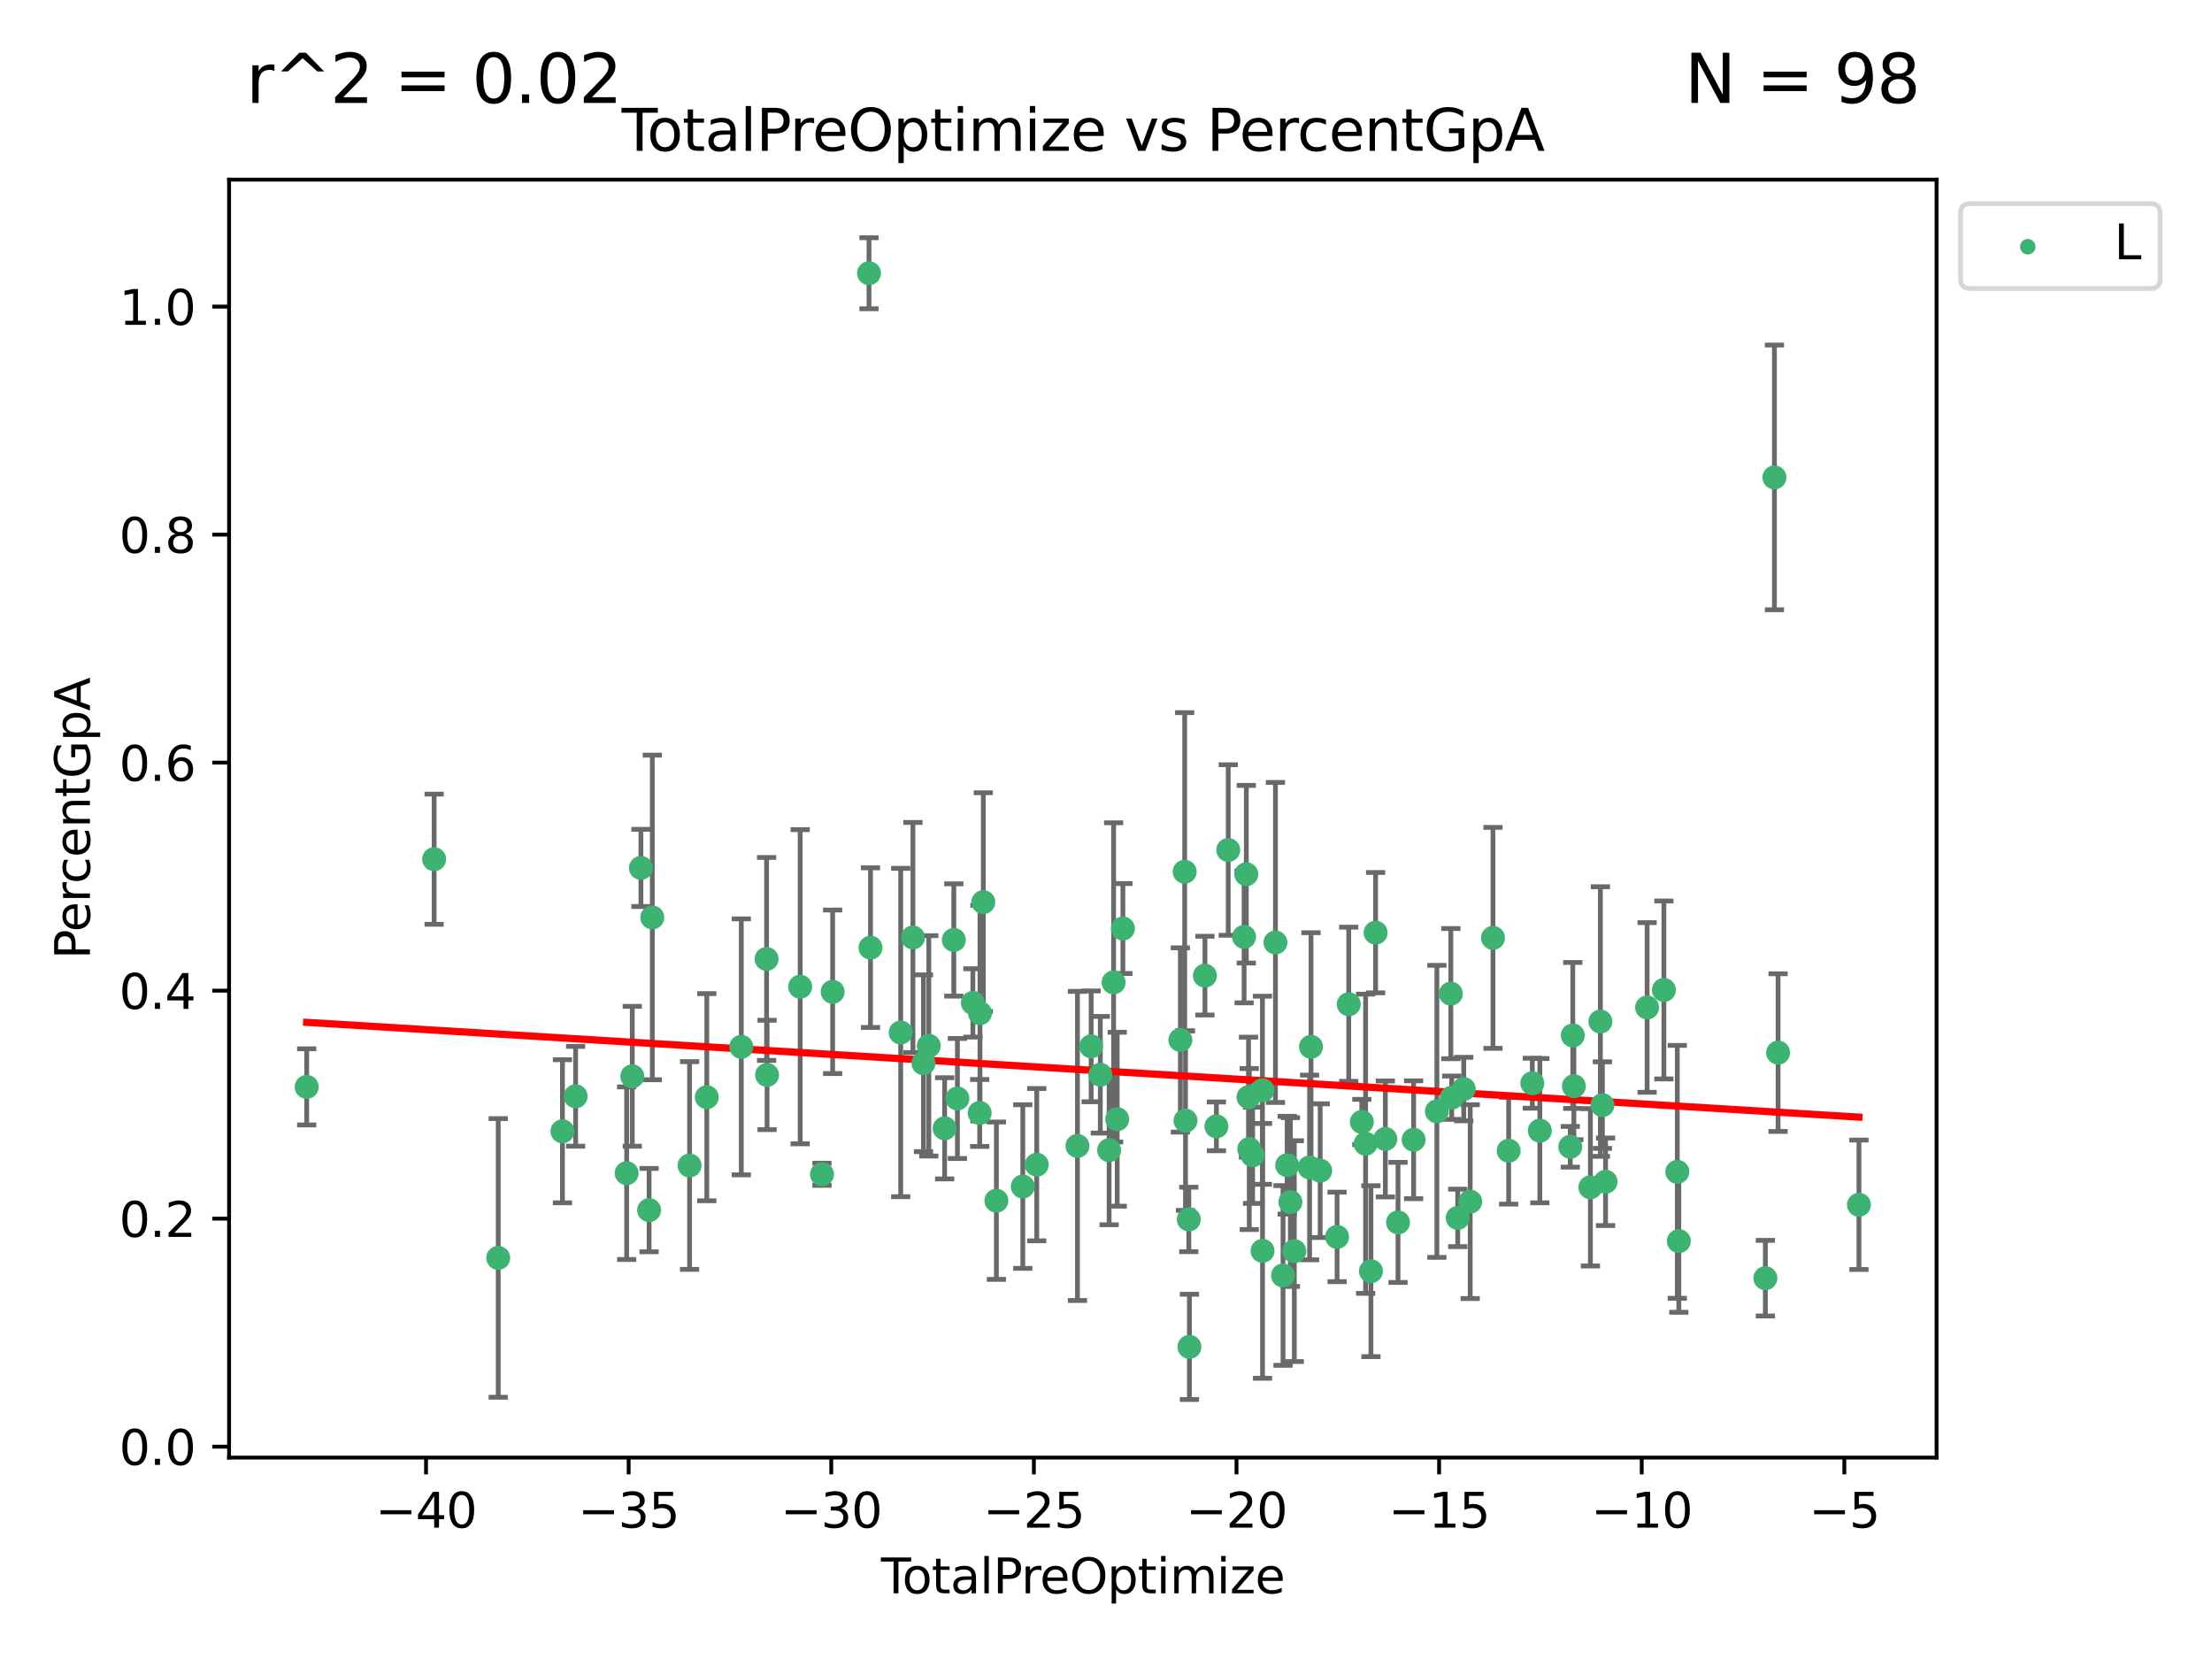 <?xml version="1.0" encoding="utf-8" standalone="no"?>
<!DOCTYPE svg PUBLIC "-//W3C//DTD SVG 1.1//EN"
  "http://www.w3.org/Graphics/SVG/1.1/DTD/svg11.dtd">
<svg xmlns:xlink="http://www.w3.org/1999/xlink" width="460.8pt" height="345.6pt" viewBox="0 0 460.8 345.6" xmlns="http://www.w3.org/2000/svg" version="1.1">
 <defs>
  <style type="text/css">*{stroke-linejoin: round; stroke-linecap: butt}</style>
 </defs>
 <g id="figure_1">
  <g id="patch_1">
   <path d="M 0 345.6 
L 460.8 345.6 
L 460.8 0 
L 0 0 
z
" style="fill: #ffffff"/>
  </g>
  <g id="axes_1">
   <g id="patch_2">
    <path d="M 47.72 303.64 
L 403.42 303.64 
L 403.42 37.422 
L 47.72 37.422 
z
" style="fill: #ffffff"/>
   </g>
   <g id="PathCollection_1">
    <defs>
     <path id="mea863d9627" d="M 0 1.118 
C 0.297 1.118 0.581 1 0.791 0.791 
C 1 0.581 1.118 0.297 1.118 0 
C 1.118 -0.297 1 -0.581 0.791 -0.791 
C 0.581 -1 0.297 -1.118 0 -1.118 
C -0.297 -1.118 -0.581 -1 -0.791 -0.791 
C -1 -0.581 -1.118 -0.297 -1.118 0 
C -1.118 0.297 -1 0.581 -0.791 0.791 
C -0.581 1 -0.297 1.118 0 1.118 
z
" style="stroke: #3cb371"/>
    </defs>
    <g clip-path="url(#p2425dcb036)">
     <use xlink:href="#mea863d9627" x="63.888" y="226.416" style="fill: #3cb371; stroke: #3cb371"/>
     <use xlink:href="#mea863d9627" x="90.437" y="178.989" style="fill: #3cb371; stroke: #3cb371"/>
     <use xlink:href="#mea863d9627" x="103.787" y="262.049" style="fill: #3cb371; stroke: #3cb371"/>
     <use xlink:href="#mea863d9627" x="117.169" y="235.667" style="fill: #3cb371; stroke: #3cb371"/>
     <use xlink:href="#mea863d9627" x="119.914" y="228.373" style="fill: #3cb371; stroke: #3cb371"/>
     <use xlink:href="#mea863d9627" x="130.544" y="244.395" style="fill: #3cb371; stroke: #3cb371"/>
     <use xlink:href="#mea863d9627" x="131.715" y="224.212" style="fill: #3cb371; stroke: #3cb371"/>
     <use xlink:href="#mea863d9627" x="133.515" y="180.803" style="fill: #3cb371; stroke: #3cb371"/>
     <use xlink:href="#mea863d9627" x="135.22" y="252.087" style="fill: #3cb371; stroke: #3cb371"/>
     <use xlink:href="#mea863d9627" x="135.888" y="191.122" style="fill: #3cb371; stroke: #3cb371"/>
     <use xlink:href="#mea863d9627" x="143.65" y="242.795" style="fill: #3cb371; stroke: #3cb371"/>
     <use xlink:href="#mea863d9627" x="147.238" y="228.565" style="fill: #3cb371; stroke: #3cb371"/>
     <use xlink:href="#mea863d9627" x="154.425" y="218.079" style="fill: #3cb371; stroke: #3cb371"/>
     <use xlink:href="#mea863d9627" x="159.693" y="199.763" style="fill: #3cb371; stroke: #3cb371"/>
     <use xlink:href="#mea863d9627" x="159.793" y="223.931" style="fill: #3cb371; stroke: #3cb371"/>
     <use xlink:href="#mea863d9627" x="166.691" y="205.553" style="fill: #3cb371; stroke: #3cb371"/>
     <use xlink:href="#mea863d9627" x="171.233" y="244.621" style="fill: #3cb371; stroke: #3cb371"/>
     <use xlink:href="#mea863d9627" x="173.456" y="206.609" style="fill: #3cb371; stroke: #3cb371"/>
     <use xlink:href="#mea863d9627" x="181.03" y="56.92" style="fill: #3cb371; stroke: #3cb371"/>
     <use xlink:href="#mea863d9627" x="181.341" y="197.411" style="fill: #3cb371; stroke: #3cb371"/>
     <use xlink:href="#mea863d9627" x="187.634" y="215.09" style="fill: #3cb371; stroke: #3cb371"/>
     <use xlink:href="#mea863d9627" x="190.181" y="195.297" style="fill: #3cb371; stroke: #3cb371"/>
     <use xlink:href="#mea863d9627" x="192.375" y="221.494" style="fill: #3cb371; stroke: #3cb371"/>
     <use xlink:href="#mea863d9627" x="193.489" y="217.871" style="fill: #3cb371; stroke: #3cb371"/>
     <use xlink:href="#mea863d9627" x="196.785" y="235.049" style="fill: #3cb371; stroke: #3cb371"/>
     <use xlink:href="#mea863d9627" x="198.697" y="195.811" style="fill: #3cb371; stroke: #3cb371"/>
     <use xlink:href="#mea863d9627" x="199.447" y="228.836" style="fill: #3cb371; stroke: #3cb371"/>
     <use xlink:href="#mea863d9627" x="202.668" y="208.925" style="fill: #3cb371; stroke: #3cb371"/>
     <use xlink:href="#mea863d9627" x="204.088" y="231.854" style="fill: #3cb371; stroke: #3cb371"/>
     <use xlink:href="#mea863d9627" x="204.15" y="211.062" style="fill: #3cb371; stroke: #3cb371"/>
     <use xlink:href="#mea863d9627" x="204.84" y="187.927" style="fill: #3cb371; stroke: #3cb371"/>
     <use xlink:href="#mea863d9627" x="207.567" y="250.124" style="fill: #3cb371; stroke: #3cb371"/>
     <use xlink:href="#mea863d9627" x="213.066" y="247.179" style="fill: #3cb371; stroke: #3cb371"/>
     <use xlink:href="#mea863d9627" x="215.972" y="242.624" style="fill: #3cb371; stroke: #3cb371"/>
     <use xlink:href="#mea863d9627" x="224.451" y="238.721" style="fill: #3cb371; stroke: #3cb371"/>
     <use xlink:href="#mea863d9627" x="227.304" y="217.971" style="fill: #3cb371; stroke: #3cb371"/>
     <use xlink:href="#mea863d9627" x="229.216" y="223.893" style="fill: #3cb371; stroke: #3cb371"/>
     <use xlink:href="#mea863d9627" x="231.048" y="239.6" style="fill: #3cb371; stroke: #3cb371"/>
     <use xlink:href="#mea863d9627" x="231.985" y="204.648" style="fill: #3cb371; stroke: #3cb371"/>
     <use xlink:href="#mea863d9627" x="232.738" y="233.154" style="fill: #3cb371; stroke: #3cb371"/>
     <use xlink:href="#mea863d9627" x="233.918" y="193.43" style="fill: #3cb371; stroke: #3cb371"/>
     <use xlink:href="#mea863d9627" x="245.891" y="216.642" style="fill: #3cb371; stroke: #3cb371"/>
     <use xlink:href="#mea863d9627" x="246.791" y="181.598" style="fill: #3cb371; stroke: #3cb371"/>
     <use xlink:href="#mea863d9627" x="246.961" y="233.447" style="fill: #3cb371; stroke: #3cb371"/>
     <use xlink:href="#mea863d9627" x="247.649" y="254.029" style="fill: #3cb371; stroke: #3cb371"/>
     <use xlink:href="#mea863d9627" x="247.778" y="280.577" style="fill: #3cb371; stroke: #3cb371"/>
     <use xlink:href="#mea863d9627" x="251.013" y="203.245" style="fill: #3cb371; stroke: #3cb371"/>
     <use xlink:href="#mea863d9627" x="253.401" y="234.641" style="fill: #3cb371; stroke: #3cb371"/>
     <use xlink:href="#mea863d9627" x="255.865" y="177.069" style="fill: #3cb371; stroke: #3cb371"/>
     <use xlink:href="#mea863d9627" x="259.169" y="195.171" style="fill: #3cb371; stroke: #3cb371"/>
     <use xlink:href="#mea863d9627" x="259.63" y="182.116" style="fill: #3cb371; stroke: #3cb371"/>
     <use xlink:href="#mea863d9627" x="260.089" y="228.56" style="fill: #3cb371; stroke: #3cb371"/>
     <use xlink:href="#mea863d9627" x="260.242" y="239.37" style="fill: #3cb371; stroke: #3cb371"/>
     <use xlink:href="#mea863d9627" x="260.943" y="240.671" style="fill: #3cb371; stroke: #3cb371"/>
     <use xlink:href="#mea863d9627" x="262.988" y="227.118" style="fill: #3cb371; stroke: #3cb371"/>
     <use xlink:href="#mea863d9627" x="263.008" y="260.576" style="fill: #3cb371; stroke: #3cb371"/>
     <use xlink:href="#mea863d9627" x="265.699" y="196.333" style="fill: #3cb371; stroke: #3cb371"/>
     <use xlink:href="#mea863d9627" x="267.278" y="265.708" style="fill: #3cb371; stroke: #3cb371"/>
     <use xlink:href="#mea863d9627" x="268.142" y="242.738" style="fill: #3cb371; stroke: #3cb371"/>
     <use xlink:href="#mea863d9627" x="268.811" y="250.407" style="fill: #3cb371; stroke: #3cb371"/>
     <use xlink:href="#mea863d9627" x="269.628" y="260.638" style="fill: #3cb371; stroke: #3cb371"/>
     <use xlink:href="#mea863d9627" x="272.808" y="243.2" style="fill: #3cb371; stroke: #3cb371"/>
     <use xlink:href="#mea863d9627" x="273.106" y="218.07" style="fill: #3cb371; stroke: #3cb371"/>
     <use xlink:href="#mea863d9627" x="275.02" y="243.868" style="fill: #3cb371; stroke: #3cb371"/>
     <use xlink:href="#mea863d9627" x="278.537" y="257.669" style="fill: #3cb371; stroke: #3cb371"/>
     <use xlink:href="#mea863d9627" x="280.967" y="209.203" style="fill: #3cb371; stroke: #3cb371"/>
     <use xlink:href="#mea863d9627" x="283.692" y="233.729" style="fill: #3cb371; stroke: #3cb371"/>
     <use xlink:href="#mea863d9627" x="284.481" y="238.264" style="fill: #3cb371; stroke: #3cb371"/>
     <use xlink:href="#mea863d9627" x="285.59" y="264.813" style="fill: #3cb371; stroke: #3cb371"/>
     <use xlink:href="#mea863d9627" x="286.564" y="194.29" style="fill: #3cb371; stroke: #3cb371"/>
     <use xlink:href="#mea863d9627" x="288.595" y="237.265" style="fill: #3cb371; stroke: #3cb371"/>
     <use xlink:href="#mea863d9627" x="291.235" y="254.65" style="fill: #3cb371; stroke: #3cb371"/>
     <use xlink:href="#mea863d9627" x="294.484" y="237.437" style="fill: #3cb371; stroke: #3cb371"/>
     <use xlink:href="#mea863d9627" x="299.328" y="231.518" style="fill: #3cb371; stroke: #3cb371"/>
     <use xlink:href="#mea863d9627" x="302.235" y="206.993" style="fill: #3cb371; stroke: #3cb371"/>
     <use xlink:href="#mea863d9627" x="302.42" y="228.668" style="fill: #3cb371; stroke: #3cb371"/>
     <use xlink:href="#mea863d9627" x="303.671" y="253.711" style="fill: #3cb371; stroke: #3cb371"/>
     <use xlink:href="#mea863d9627" x="304.923" y="226.871" style="fill: #3cb371; stroke: #3cb371"/>
     <use xlink:href="#mea863d9627" x="306.271" y="250.322" style="fill: #3cb371; stroke: #3cb371"/>
     <use xlink:href="#mea863d9627" x="311.016" y="195.374" style="fill: #3cb371; stroke: #3cb371"/>
     <use xlink:href="#mea863d9627" x="314.278" y="239.714" style="fill: #3cb371; stroke: #3cb371"/>
     <use xlink:href="#mea863d9627" x="319.207" y="225.656" style="fill: #3cb371; stroke: #3cb371"/>
     <use xlink:href="#mea863d9627" x="320.777" y="235.541" style="fill: #3cb371; stroke: #3cb371"/>
     <use xlink:href="#mea863d9627" x="327.116" y="238.895" style="fill: #3cb371; stroke: #3cb371"/>
     <use xlink:href="#mea863d9627" x="327.64" y="215.702" style="fill: #3cb371; stroke: #3cb371"/>
     <use xlink:href="#mea863d9627" x="327.864" y="226.268" style="fill: #3cb371; stroke: #3cb371"/>
     <use xlink:href="#mea863d9627" x="331.309" y="247.339" style="fill: #3cb371; stroke: #3cb371"/>
     <use xlink:href="#mea863d9627" x="333.389" y="212.807" style="fill: #3cb371; stroke: #3cb371"/>
     <use xlink:href="#mea863d9627" x="333.81" y="230.213" style="fill: #3cb371; stroke: #3cb371"/>
     <use xlink:href="#mea863d9627" x="334.465" y="246.187" style="fill: #3cb371; stroke: #3cb371"/>
     <use xlink:href="#mea863d9627" x="343.125" y="209.874" style="fill: #3cb371; stroke: #3cb371"/>
     <use xlink:href="#mea863d9627" x="346.62" y="206.226" style="fill: #3cb371; stroke: #3cb371"/>
     <use xlink:href="#mea863d9627" x="349.412" y="244.115" style="fill: #3cb371; stroke: #3cb371"/>
     <use xlink:href="#mea863d9627" x="349.729" y="258.55" style="fill: #3cb371; stroke: #3cb371"/>
     <use xlink:href="#mea863d9627" x="367.76" y="266.268" style="fill: #3cb371; stroke: #3cb371"/>
     <use xlink:href="#mea863d9627" x="369.646" y="99.454" style="fill: #3cb371; stroke: #3cb371"/>
     <use xlink:href="#mea863d9627" x="370.409" y="219.283" style="fill: #3cb371; stroke: #3cb371"/>
     <use xlink:href="#mea863d9627" x="387.252" y="250.976" style="fill: #3cb371; stroke: #3cb371"/>
    </g>
   </g>
   <g id="matplotlib.axis_1">
    <g id="xtick_1">
     <g id="line2d_1">
      <defs>
       <path id="m7601dcc113" d="M 0 0 
L 0 3.5 
" style="stroke: #000000; stroke-width: 0.8"/>
      </defs>
      <g>
       <use xlink:href="#m7601dcc113" x="88.75" y="303.64" style="stroke: #000000; stroke-width: 0.8"/>
      </g>
     </g>
     <g id="text_1">
      <!-- −40 -->
      <g transform="translate(78.198 318.238)scale(0.1 -0.1)">
       <defs>
        <path id="DejaVuSans-2212" d="M 678 2272 
L 4684 2272 
L 4684 1741 
L 678 1741 
L 678 2272 
z
" transform="scale(0.016)"/>
        <path id="DejaVuSans-34" d="M 2419 4116 
L 825 1625 
L 2419 1625 
L 2419 4116 
z
M 2253 4666 
L 3047 4666 
L 3047 1625 
L 3713 1625 
L 3713 1100 
L 3047 1100 
L 3047 0 
L 2419 0 
L 2419 1100 
L 313 1100 
L 313 1709 
L 2253 4666 
z
" transform="scale(0.016)"/>
        <path id="DejaVuSans-30" d="M 2034 4250 
Q 1547 4250 1301 3770 
Q 1056 3291 1056 2328 
Q 1056 1369 1301 889 
Q 1547 409 2034 409 
Q 2525 409 2770 889 
Q 3016 1369 3016 2328 
Q 3016 3291 2770 3770 
Q 2525 4250 2034 4250 
z
M 2034 4750 
Q 2819 4750 3233 4129 
Q 3647 3509 3647 2328 
Q 3647 1150 3233 529 
Q 2819 -91 2034 -91 
Q 1250 -91 836 529 
Q 422 1150 422 2328 
Q 422 3509 836 4129 
Q 1250 4750 2034 4750 
z
" transform="scale(0.016)"/>
       </defs>
       <use xlink:href="#DejaVuSans-2212"/>
       <use xlink:href="#DejaVuSans-34" x="83.789"/>
       <use xlink:href="#DejaVuSans-30" x="147.412"/>
      </g>
     </g>
    </g>
    <g id="xtick_2">
     <g id="line2d_2">
      <g>
       <use xlink:href="#m7601dcc113" x="130.959" y="303.64" style="stroke: #000000; stroke-width: 0.8"/>
      </g>
     </g>
     <g id="text_2">
      <!-- −35 -->
      <g transform="translate(120.406 318.238)scale(0.1 -0.1)">
       <defs>
        <path id="DejaVuSans-33" d="M 2597 2516 
Q 3050 2419 3304 2112 
Q 3559 1806 3559 1356 
Q 3559 666 3084 287 
Q 2609 -91 1734 -91 
Q 1441 -91 1130 -33 
Q 819 25 488 141 
L 488 750 
Q 750 597 1062 519 
Q 1375 441 1716 441 
Q 2309 441 2620 675 
Q 2931 909 2931 1356 
Q 2931 1769 2642 2001 
Q 2353 2234 1838 2234 
L 1294 2234 
L 1294 2753 
L 1863 2753 
Q 2328 2753 2575 2939 
Q 2822 3125 2822 3475 
Q 2822 3834 2567 4026 
Q 2313 4219 1838 4219 
Q 1578 4219 1281 4162 
Q 984 4106 628 3988 
L 628 4550 
Q 988 4650 1302 4700 
Q 1616 4750 1894 4750 
Q 2613 4750 3031 4423 
Q 3450 4097 3450 3541 
Q 3450 3153 3228 2886 
Q 3006 2619 2597 2516 
z
" transform="scale(0.016)"/>
        <path id="DejaVuSans-35" d="M 691 4666 
L 3169 4666 
L 3169 4134 
L 1269 4134 
L 1269 2991 
Q 1406 3038 1543 3061 
Q 1681 3084 1819 3084 
Q 2600 3084 3056 2656 
Q 3513 2228 3513 1497 
Q 3513 744 3044 326 
Q 2575 -91 1722 -91 
Q 1428 -91 1123 -41 
Q 819 9 494 109 
L 494 744 
Q 775 591 1075 516 
Q 1375 441 1709 441 
Q 2250 441 2565 725 
Q 2881 1009 2881 1497 
Q 2881 1984 2565 2268 
Q 2250 2553 1709 2553 
Q 1456 2553 1204 2497 
Q 953 2441 691 2322 
L 691 4666 
z
" transform="scale(0.016)"/>
       </defs>
       <use xlink:href="#DejaVuSans-2212"/>
       <use xlink:href="#DejaVuSans-33" x="83.789"/>
       <use xlink:href="#DejaVuSans-35" x="147.412"/>
      </g>
     </g>
    </g>
    <g id="xtick_3">
     <g id="line2d_3">
      <g>
       <use xlink:href="#m7601dcc113" x="173.167" y="303.64" style="stroke: #000000; stroke-width: 0.8"/>
      </g>
     </g>
     <g id="text_3">
      <!-- −30 -->
      <g transform="translate(162.614 318.238)scale(0.1 -0.1)">
       <use xlink:href="#DejaVuSans-2212"/>
       <use xlink:href="#DejaVuSans-33" x="83.789"/>
       <use xlink:href="#DejaVuSans-30" x="147.412"/>
      </g>
     </g>
    </g>
    <g id="xtick_4">
     <g id="line2d_4">
      <g>
       <use xlink:href="#m7601dcc113" x="215.375" y="303.64" style="stroke: #000000; stroke-width: 0.8"/>
      </g>
     </g>
     <g id="text_4">
      <!-- −25 -->
      <g transform="translate(204.822 318.238)scale(0.1 -0.1)">
       <defs>
        <path id="DejaVuSans-32" d="M 1228 531 
L 3431 531 
L 3431 0 
L 469 0 
L 469 531 
Q 828 903 1448 1529 
Q 2069 2156 2228 2338 
Q 2531 2678 2651 2914 
Q 2772 3150 2772 3378 
Q 2772 3750 2511 3984 
Q 2250 4219 1831 4219 
Q 1534 4219 1204 4116 
Q 875 4013 500 3803 
L 500 4441 
Q 881 4594 1212 4672 
Q 1544 4750 1819 4750 
Q 2544 4750 2975 4387 
Q 3406 4025 3406 3419 
Q 3406 3131 3298 2873 
Q 3191 2616 2906 2266 
Q 2828 2175 2409 1742 
Q 1991 1309 1228 531 
z
" transform="scale(0.016)"/>
       </defs>
       <use xlink:href="#DejaVuSans-2212"/>
       <use xlink:href="#DejaVuSans-32" x="83.789"/>
       <use xlink:href="#DejaVuSans-35" x="147.412"/>
      </g>
     </g>
    </g>
    <g id="xtick_5">
     <g id="line2d_5">
      <g>
       <use xlink:href="#m7601dcc113" x="257.583" y="303.64" style="stroke: #000000; stroke-width: 0.8"/>
      </g>
     </g>
     <g id="text_5">
      <!-- −20 -->
      <g transform="translate(247.03 318.238)scale(0.1 -0.1)">
       <use xlink:href="#DejaVuSans-2212"/>
       <use xlink:href="#DejaVuSans-32" x="83.789"/>
       <use xlink:href="#DejaVuSans-30" x="147.412"/>
      </g>
     </g>
    </g>
    <g id="xtick_6">
     <g id="line2d_6">
      <g>
       <use xlink:href="#m7601dcc113" x="299.791" y="303.64" style="stroke: #000000; stroke-width: 0.8"/>
      </g>
     </g>
     <g id="text_6">
      <!-- −15 -->
      <g transform="translate(289.239 318.238)scale(0.1 -0.1)">
       <defs>
        <path id="DejaVuSans-31" d="M 794 531 
L 1825 531 
L 1825 4091 
L 703 3866 
L 703 4441 
L 1819 4666 
L 2450 4666 
L 2450 531 
L 3481 531 
L 3481 0 
L 794 0 
L 794 531 
z
" transform="scale(0.016)"/>
       </defs>
       <use xlink:href="#DejaVuSans-2212"/>
       <use xlink:href="#DejaVuSans-31" x="83.789"/>
       <use xlink:href="#DejaVuSans-35" x="147.412"/>
      </g>
     </g>
    </g>
    <g id="xtick_7">
     <g id="line2d_7">
      <g>
       <use xlink:href="#m7601dcc113" x="341.999" y="303.64" style="stroke: #000000; stroke-width: 0.8"/>
      </g>
     </g>
     <g id="text_7">
      <!-- −10 -->
      <g transform="translate(331.447 318.238)scale(0.1 -0.1)">
       <use xlink:href="#DejaVuSans-2212"/>
       <use xlink:href="#DejaVuSans-31" x="83.789"/>
       <use xlink:href="#DejaVuSans-30" x="147.412"/>
      </g>
     </g>
    </g>
    <g id="xtick_8">
     <g id="line2d_8">
      <g>
       <use xlink:href="#m7601dcc113" x="384.207" y="303.64" style="stroke: #000000; stroke-width: 0.8"/>
      </g>
     </g>
     <g id="text_8">
      <!-- −5 -->
      <g transform="translate(376.836 318.238)scale(0.1 -0.1)">
       <use xlink:href="#DejaVuSans-2212"/>
       <use xlink:href="#DejaVuSans-35" x="83.789"/>
      </g>
     </g>
    </g>
    <g id="text_9">
     <!-- TotalPreOptimize -->
     <g transform="translate(183.527 331.917)scale(0.1 -0.1)">
      <defs>
       <path id="DejaVuSans-54" d="M -19 4666 
L 3928 4666 
L 3928 4134 
L 2272 4134 
L 2272 0 
L 1638 0 
L 1638 4134 
L -19 4134 
L -19 4666 
z
" transform="scale(0.016)"/>
       <path id="DejaVuSans-6f" d="M 1959 3097 
Q 1497 3097 1228 2736 
Q 959 2375 959 1747 
Q 959 1119 1226 758 
Q 1494 397 1959 397 
Q 2419 397 2687 759 
Q 2956 1122 2956 1747 
Q 2956 2369 2687 2733 
Q 2419 3097 1959 3097 
z
M 1959 3584 
Q 2709 3584 3137 3096 
Q 3566 2609 3566 1747 
Q 3566 888 3137 398 
Q 2709 -91 1959 -91 
Q 1206 -91 779 398 
Q 353 888 353 1747 
Q 353 2609 779 3096 
Q 1206 3584 1959 3584 
z
" transform="scale(0.016)"/>
       <path id="DejaVuSans-74" d="M 1172 4494 
L 1172 3500 
L 2356 3500 
L 2356 3053 
L 1172 3053 
L 1172 1153 
Q 1172 725 1289 603 
Q 1406 481 1766 481 
L 2356 481 
L 2356 0 
L 1766 0 
Q 1100 0 847 248 
Q 594 497 594 1153 
L 594 3053 
L 172 3053 
L 172 3500 
L 594 3500 
L 594 4494 
L 1172 4494 
z
" transform="scale(0.016)"/>
       <path id="DejaVuSans-61" d="M 2194 1759 
Q 1497 1759 1228 1600 
Q 959 1441 959 1056 
Q 959 750 1161 570 
Q 1363 391 1709 391 
Q 2188 391 2477 730 
Q 2766 1069 2766 1631 
L 2766 1759 
L 2194 1759 
z
M 3341 1997 
L 3341 0 
L 2766 0 
L 2766 531 
Q 2569 213 2275 61 
Q 1981 -91 1556 -91 
Q 1019 -91 701 211 
Q 384 513 384 1019 
Q 384 1609 779 1909 
Q 1175 2209 1959 2209 
L 2766 2209 
L 2766 2266 
Q 2766 2663 2505 2880 
Q 2244 3097 1772 3097 
Q 1472 3097 1187 3025 
Q 903 2953 641 2809 
L 641 3341 
Q 956 3463 1253 3523 
Q 1550 3584 1831 3584 
Q 2591 3584 2966 3190 
Q 3341 2797 3341 1997 
z
" transform="scale(0.016)"/>
       <path id="DejaVuSans-6c" d="M 603 4863 
L 1178 4863 
L 1178 0 
L 603 0 
L 603 4863 
z
" transform="scale(0.016)"/>
       <path id="DejaVuSans-50" d="M 1259 4147 
L 1259 2394 
L 2053 2394 
Q 2494 2394 2734 2622 
Q 2975 2850 2975 3272 
Q 2975 3691 2734 3919 
Q 2494 4147 2053 4147 
L 1259 4147 
z
M 628 4666 
L 2053 4666 
Q 2838 4666 3239 4311 
Q 3641 3956 3641 3272 
Q 3641 2581 3239 2228 
Q 2838 1875 2053 1875 
L 1259 1875 
L 1259 0 
L 628 0 
L 628 4666 
z
" transform="scale(0.016)"/>
       <path id="DejaVuSans-72" d="M 2631 2963 
Q 2534 3019 2420 3045 
Q 2306 3072 2169 3072 
Q 1681 3072 1420 2755 
Q 1159 2438 1159 1844 
L 1159 0 
L 581 0 
L 581 3500 
L 1159 3500 
L 1159 2956 
Q 1341 3275 1631 3429 
Q 1922 3584 2338 3584 
Q 2397 3584 2469 3576 
Q 2541 3569 2628 3553 
L 2631 2963 
z
" transform="scale(0.016)"/>
       <path id="DejaVuSans-65" d="M 3597 1894 
L 3597 1613 
L 953 1613 
Q 991 1019 1311 708 
Q 1631 397 2203 397 
Q 2534 397 2845 478 
Q 3156 559 3463 722 
L 3463 178 
Q 3153 47 2828 -22 
Q 2503 -91 2169 -91 
Q 1331 -91 842 396 
Q 353 884 353 1716 
Q 353 2575 817 3079 
Q 1281 3584 2069 3584 
Q 2775 3584 3186 3129 
Q 3597 2675 3597 1894 
z
M 3022 2063 
Q 3016 2534 2758 2815 
Q 2500 3097 2075 3097 
Q 1594 3097 1305 2825 
Q 1016 2553 972 2059 
L 3022 2063 
z
" transform="scale(0.016)"/>
       <path id="DejaVuSans-4f" d="M 2522 4238 
Q 1834 4238 1429 3725 
Q 1025 3213 1025 2328 
Q 1025 1447 1429 934 
Q 1834 422 2522 422 
Q 3209 422 3611 934 
Q 4013 1447 4013 2328 
Q 4013 3213 3611 3725 
Q 3209 4238 2522 4238 
z
M 2522 4750 
Q 3503 4750 4090 4092 
Q 4678 3434 4678 2328 
Q 4678 1225 4090 567 
Q 3503 -91 2522 -91 
Q 1538 -91 948 565 
Q 359 1222 359 2328 
Q 359 3434 948 4092 
Q 1538 4750 2522 4750 
z
" transform="scale(0.016)"/>
       <path id="DejaVuSans-70" d="M 1159 525 
L 1159 -1331 
L 581 -1331 
L 581 3500 
L 1159 3500 
L 1159 2969 
Q 1341 3281 1617 3432 
Q 1894 3584 2278 3584 
Q 2916 3584 3314 3078 
Q 3713 2572 3713 1747 
Q 3713 922 3314 415 
Q 2916 -91 2278 -91 
Q 1894 -91 1617 61 
Q 1341 213 1159 525 
z
M 3116 1747 
Q 3116 2381 2855 2742 
Q 2594 3103 2138 3103 
Q 1681 3103 1420 2742 
Q 1159 2381 1159 1747 
Q 1159 1113 1420 752 
Q 1681 391 2138 391 
Q 2594 391 2855 752 
Q 3116 1113 3116 1747 
z
" transform="scale(0.016)"/>
       <path id="DejaVuSans-69" d="M 603 3500 
L 1178 3500 
L 1178 0 
L 603 0 
L 603 3500 
z
M 603 4863 
L 1178 4863 
L 1178 4134 
L 603 4134 
L 603 4863 
z
" transform="scale(0.016)"/>
       <path id="DejaVuSans-6d" d="M 3328 2828 
Q 3544 3216 3844 3400 
Q 4144 3584 4550 3584 
Q 5097 3584 5394 3201 
Q 5691 2819 5691 2113 
L 5691 0 
L 5113 0 
L 5113 2094 
Q 5113 2597 4934 2840 
Q 4756 3084 4391 3084 
Q 3944 3084 3684 2787 
Q 3425 2491 3425 1978 
L 3425 0 
L 2847 0 
L 2847 2094 
Q 2847 2600 2669 2842 
Q 2491 3084 2119 3084 
Q 1678 3084 1418 2786 
Q 1159 2488 1159 1978 
L 1159 0 
L 581 0 
L 581 3500 
L 1159 3500 
L 1159 2956 
Q 1356 3278 1631 3431 
Q 1906 3584 2284 3584 
Q 2666 3584 2933 3390 
Q 3200 3197 3328 2828 
z
" transform="scale(0.016)"/>
       <path id="DejaVuSans-7a" d="M 353 3500 
L 3084 3500 
L 3084 2975 
L 922 459 
L 3084 459 
L 3084 0 
L 275 0 
L 275 525 
L 2438 3041 
L 353 3041 
L 353 3500 
z
" transform="scale(0.016)"/>
      </defs>
      <use xlink:href="#DejaVuSans-54"/>
      <use xlink:href="#DejaVuSans-6f" x="44.084"/>
      <use xlink:href="#DejaVuSans-74" x="105.266"/>
      <use xlink:href="#DejaVuSans-61" x="144.475"/>
      <use xlink:href="#DejaVuSans-6c" x="205.754"/>
      <use xlink:href="#DejaVuSans-50" x="233.537"/>
      <use xlink:href="#DejaVuSans-72" x="292.09"/>
      <use xlink:href="#DejaVuSans-65" x="330.953"/>
      <use xlink:href="#DejaVuSans-4f" x="392.477"/>
      <use xlink:href="#DejaVuSans-70" x="471.188"/>
      <use xlink:href="#DejaVuSans-74" x="534.664"/>
      <use xlink:href="#DejaVuSans-69" x="573.873"/>
      <use xlink:href="#DejaVuSans-6d" x="601.656"/>
      <use xlink:href="#DejaVuSans-69" x="699.068"/>
      <use xlink:href="#DejaVuSans-7a" x="726.852"/>
      <use xlink:href="#DejaVuSans-65" x="779.342"/>
     </g>
    </g>
   </g>
   <g id="matplotlib.axis_2">
    <g id="ytick_1">
     <g id="line2d_9">
      <defs>
       <path id="m232e650ed9" d="M 0 0 
L -3.5 0 
" style="stroke: #000000; stroke-width: 0.8"/>
      </defs>
      <g>
       <use xlink:href="#m232e650ed9" x="47.72" y="301.367" style="stroke: #000000; stroke-width: 0.8"/>
      </g>
     </g>
     <g id="text_10">
      <!-- 0.0 -->
      <g transform="translate(24.817 305.166)scale(0.1 -0.1)">
       <defs>
        <path id="DejaVuSans-2e" d="M 684 794 
L 1344 794 
L 1344 0 
L 684 0 
L 684 794 
z
" transform="scale(0.016)"/>
       </defs>
       <use xlink:href="#DejaVuSans-30"/>
       <use xlink:href="#DejaVuSans-2e" x="63.623"/>
       <use xlink:href="#DejaVuSans-30" x="95.41"/>
      </g>
     </g>
    </g>
    <g id="ytick_2">
     <g id="line2d_10">
      <g>
       <use xlink:href="#m232e650ed9" x="47.72" y="253.868" style="stroke: #000000; stroke-width: 0.8"/>
      </g>
     </g>
     <g id="text_11">
      <!-- 0.2 -->
      <g transform="translate(24.817 257.667)scale(0.1 -0.1)">
       <use xlink:href="#DejaVuSans-30"/>
       <use xlink:href="#DejaVuSans-2e" x="63.623"/>
       <use xlink:href="#DejaVuSans-32" x="95.41"/>
      </g>
     </g>
    </g>
    <g id="ytick_3">
     <g id="line2d_11">
      <g>
       <use xlink:href="#m232e650ed9" x="47.72" y="206.369" style="stroke: #000000; stroke-width: 0.8"/>
      </g>
     </g>
     <g id="text_12">
      <!-- 0.4 -->
      <g transform="translate(24.817 210.168)scale(0.1 -0.1)">
       <use xlink:href="#DejaVuSans-30"/>
       <use xlink:href="#DejaVuSans-2e" x="63.623"/>
       <use xlink:href="#DejaVuSans-34" x="95.41"/>
      </g>
     </g>
    </g>
    <g id="ytick_4">
     <g id="line2d_12">
      <g>
       <use xlink:href="#m232e650ed9" x="47.72" y="158.87" style="stroke: #000000; stroke-width: 0.8"/>
      </g>
     </g>
     <g id="text_13">
      <!-- 0.6 -->
      <g transform="translate(24.817 162.67)scale(0.1 -0.1)">
       <defs>
        <path id="DejaVuSans-36" d="M 2113 2584 
Q 1688 2584 1439 2293 
Q 1191 2003 1191 1497 
Q 1191 994 1439 701 
Q 1688 409 2113 409 
Q 2538 409 2786 701 
Q 3034 994 3034 1497 
Q 3034 2003 2786 2293 
Q 2538 2584 2113 2584 
z
M 3366 4563 
L 3366 3988 
Q 3128 4100 2886 4159 
Q 2644 4219 2406 4219 
Q 1781 4219 1451 3797 
Q 1122 3375 1075 2522 
Q 1259 2794 1537 2939 
Q 1816 3084 2150 3084 
Q 2853 3084 3261 2657 
Q 3669 2231 3669 1497 
Q 3669 778 3244 343 
Q 2819 -91 2113 -91 
Q 1303 -91 875 529 
Q 447 1150 447 2328 
Q 447 3434 972 4092 
Q 1497 4750 2381 4750 
Q 2619 4750 2861 4703 
Q 3103 4656 3366 4563 
z
" transform="scale(0.016)"/>
       </defs>
       <use xlink:href="#DejaVuSans-30"/>
       <use xlink:href="#DejaVuSans-2e" x="63.623"/>
       <use xlink:href="#DejaVuSans-36" x="95.41"/>
      </g>
     </g>
    </g>
    <g id="ytick_5">
     <g id="line2d_13">
      <g>
       <use xlink:href="#m232e650ed9" x="47.72" y="111.372" style="stroke: #000000; stroke-width: 0.8"/>
      </g>
     </g>
     <g id="text_14">
      <!-- 0.8 -->
      <g transform="translate(24.817 115.171)scale(0.1 -0.1)">
       <defs>
        <path id="DejaVuSans-38" d="M 2034 2216 
Q 1584 2216 1326 1975 
Q 1069 1734 1069 1313 
Q 1069 891 1326 650 
Q 1584 409 2034 409 
Q 2484 409 2743 651 
Q 3003 894 3003 1313 
Q 3003 1734 2745 1975 
Q 2488 2216 2034 2216 
z
M 1403 2484 
Q 997 2584 770 2862 
Q 544 3141 544 3541 
Q 544 4100 942 4425 
Q 1341 4750 2034 4750 
Q 2731 4750 3128 4425 
Q 3525 4100 3525 3541 
Q 3525 3141 3298 2862 
Q 3072 2584 2669 2484 
Q 3125 2378 3379 2068 
Q 3634 1759 3634 1313 
Q 3634 634 3220 271 
Q 2806 -91 2034 -91 
Q 1263 -91 848 271 
Q 434 634 434 1313 
Q 434 1759 690 2068 
Q 947 2378 1403 2484 
z
M 1172 3481 
Q 1172 3119 1398 2916 
Q 1625 2713 2034 2713 
Q 2441 2713 2670 2916 
Q 2900 3119 2900 3481 
Q 2900 3844 2670 4047 
Q 2441 4250 2034 4250 
Q 1625 4250 1398 4047 
Q 1172 3844 1172 3481 
z
" transform="scale(0.016)"/>
       </defs>
       <use xlink:href="#DejaVuSans-30"/>
       <use xlink:href="#DejaVuSans-2e" x="63.623"/>
       <use xlink:href="#DejaVuSans-38" x="95.41"/>
      </g>
     </g>
    </g>
    <g id="ytick_6">
     <g id="line2d_14">
      <g>
       <use xlink:href="#m232e650ed9" x="47.72" y="63.873" style="stroke: #000000; stroke-width: 0.8"/>
      </g>
     </g>
     <g id="text_15">
      <!-- 1.0 -->
      <g transform="translate(24.817 67.672)scale(0.1 -0.1)">
       <use xlink:href="#DejaVuSans-31"/>
       <use xlink:href="#DejaVuSans-2e" x="63.623"/>
       <use xlink:href="#DejaVuSans-30" x="95.41"/>
      </g>
     </g>
    </g>
    <g id="text_16">
     <!-- PercentGpA -->
     <g transform="translate(18.737 199.807)rotate(-90)scale(0.1 -0.1)">
      <defs>
       <path id="DejaVuSans-63" d="M 3122 3366 
L 3122 2828 
Q 2878 2963 2633 3030 
Q 2388 3097 2138 3097 
Q 1578 3097 1268 2742 
Q 959 2388 959 1747 
Q 959 1106 1268 751 
Q 1578 397 2138 397 
Q 2388 397 2633 464 
Q 2878 531 3122 666 
L 3122 134 
Q 2881 22 2623 -34 
Q 2366 -91 2075 -91 
Q 1284 -91 818 406 
Q 353 903 353 1747 
Q 353 2603 823 3093 
Q 1294 3584 2113 3584 
Q 2378 3584 2631 3529 
Q 2884 3475 3122 3366 
z
" transform="scale(0.016)"/>
       <path id="DejaVuSans-6e" d="M 3513 2113 
L 3513 0 
L 2938 0 
L 2938 2094 
Q 2938 2591 2744 2837 
Q 2550 3084 2163 3084 
Q 1697 3084 1428 2787 
Q 1159 2491 1159 1978 
L 1159 0 
L 581 0 
L 581 3500 
L 1159 3500 
L 1159 2956 
Q 1366 3272 1645 3428 
Q 1925 3584 2291 3584 
Q 2894 3584 3203 3211 
Q 3513 2838 3513 2113 
z
" transform="scale(0.016)"/>
       <path id="DejaVuSans-47" d="M 3809 666 
L 3809 1919 
L 2778 1919 
L 2778 2438 
L 4434 2438 
L 4434 434 
Q 4069 175 3628 42 
Q 3188 -91 2688 -91 
Q 1594 -91 976 548 
Q 359 1188 359 2328 
Q 359 3472 976 4111 
Q 1594 4750 2688 4750 
Q 3144 4750 3555 4637 
Q 3966 4525 4313 4306 
L 4313 3634 
Q 3963 3931 3569 4081 
Q 3175 4231 2741 4231 
Q 1884 4231 1454 3753 
Q 1025 3275 1025 2328 
Q 1025 1384 1454 906 
Q 1884 428 2741 428 
Q 3075 428 3337 486 
Q 3600 544 3809 666 
z
" transform="scale(0.016)"/>
       <path id="DejaVuSans-41" d="M 2188 4044 
L 1331 1722 
L 3047 1722 
L 2188 4044 
z
M 1831 4666 
L 2547 4666 
L 4325 0 
L 3669 0 
L 3244 1197 
L 1141 1197 
L 716 0 
L 50 0 
L 1831 4666 
z
" transform="scale(0.016)"/>
      </defs>
      <use xlink:href="#DejaVuSans-50"/>
      <use xlink:href="#DejaVuSans-65" x="56.678"/>
      <use xlink:href="#DejaVuSans-72" x="118.201"/>
      <use xlink:href="#DejaVuSans-63" x="157.064"/>
      <use xlink:href="#DejaVuSans-65" x="212.045"/>
      <use xlink:href="#DejaVuSans-6e" x="273.568"/>
      <use xlink:href="#DejaVuSans-74" x="336.947"/>
      <use xlink:href="#DejaVuSans-47" x="376.156"/>
      <use xlink:href="#DejaVuSans-70" x="453.646"/>
      <use xlink:href="#DejaVuSans-41" x="517.123"/>
     </g>
    </g>
   </g>
   <g id="LineCollection_1">
    <path d="M 63.888 234.346 
L 63.888 218.486 
" clip-path="url(#p2425dcb036)" style="fill: none; stroke: #696969"/>
    <path d="M 90.437 192.547 
L 90.437 165.43 
" clip-path="url(#p2425dcb036)" style="fill: none; stroke: #696969"/>
    <path d="M 103.787 291.071 
L 103.787 233.027 
" clip-path="url(#p2425dcb036)" style="fill: none; stroke: #696969"/>
    <path d="M 117.169 250.572 
L 117.169 220.762 
" clip-path="url(#p2425dcb036)" style="fill: none; stroke: #696969"/>
    <path d="M 119.914 238.767 
L 119.914 217.979 
" clip-path="url(#p2425dcb036)" style="fill: none; stroke: #696969"/>
    <path d="M 130.544 262.373 
L 130.544 226.418 
" clip-path="url(#p2425dcb036)" style="fill: none; stroke: #696969"/>
    <path d="M 131.715 238.782 
L 131.715 209.642 
" clip-path="url(#p2425dcb036)" style="fill: none; stroke: #696969"/>
    <path d="M 133.515 188.84 
L 133.515 172.766 
" clip-path="url(#p2425dcb036)" style="fill: none; stroke: #696969"/>
    <path d="M 135.22 260.77 
L 135.22 243.404 
" clip-path="url(#p2425dcb036)" style="fill: none; stroke: #696969"/>
    <path d="M 135.888 224.932 
L 135.888 157.312 
" clip-path="url(#p2425dcb036)" style="fill: none; stroke: #696969"/>
    <path d="M 143.65 264.432 
L 143.65 221.158 
" clip-path="url(#p2425dcb036)" style="fill: none; stroke: #696969"/>
    <path d="M 147.238 250.138 
L 147.238 206.992 
" clip-path="url(#p2425dcb036)" style="fill: none; stroke: #696969"/>
    <path d="M 154.425 244.739 
L 154.425 191.419 
" clip-path="url(#p2425dcb036)" style="fill: none; stroke: #696969"/>
    <path d="M 159.693 220.901 
L 159.693 178.625 
" clip-path="url(#p2425dcb036)" style="fill: none; stroke: #696969"/>
    <path d="M 159.793 235.324 
L 159.793 212.537 
" clip-path="url(#p2425dcb036)" style="fill: none; stroke: #696969"/>
    <path d="M 166.691 238.277 
L 166.691 172.83 
" clip-path="url(#p2425dcb036)" style="fill: none; stroke: #696969"/>
    <path d="M 171.233 246.926 
L 171.233 242.316 
" clip-path="url(#p2425dcb036)" style="fill: none; stroke: #696969"/>
    <path d="M 173.456 223.641 
L 173.456 189.577 
" clip-path="url(#p2425dcb036)" style="fill: none; stroke: #696969"/>
    <path d="M 181.03 64.318 
L 181.03 49.523 
" clip-path="url(#p2425dcb036)" style="fill: none; stroke: #696969"/>
    <path d="M 181.341 214.04 
L 181.341 180.782 
" clip-path="url(#p2425dcb036)" style="fill: none; stroke: #696969"/>
    <path d="M 187.634 249.289 
L 187.634 180.891 
" clip-path="url(#p2425dcb036)" style="fill: none; stroke: #696969"/>
    <path d="M 190.181 219.262 
L 190.181 171.332 
" clip-path="url(#p2425dcb036)" style="fill: none; stroke: #696969"/>
    <path d="M 192.375 239.913 
L 192.375 203.076 
" clip-path="url(#p2425dcb036)" style="fill: none; stroke: #696969"/>
    <path d="M 193.489 240.824 
L 193.489 194.918 
" clip-path="url(#p2425dcb036)" style="fill: none; stroke: #696969"/>
    <path d="M 196.785 245.586 
L 196.785 224.512 
" clip-path="url(#p2425dcb036)" style="fill: none; stroke: #696969"/>
    <path d="M 198.697 207.506 
L 198.697 184.116 
" clip-path="url(#p2425dcb036)" style="fill: none; stroke: #696969"/>
    <path d="M 199.447 241.335 
L 199.447 216.337 
" clip-path="url(#p2425dcb036)" style="fill: none; stroke: #696969"/>
    <path d="M 202.668 216.043 
L 202.668 201.806 
" clip-path="url(#p2425dcb036)" style="fill: none; stroke: #696969"/>
    <path d="M 204.088 238.823 
L 204.088 224.884 
" clip-path="url(#p2425dcb036)" style="fill: none; stroke: #696969"/>
    <path d="M 204.15 233.524 
L 204.15 188.599 
" clip-path="url(#p2425dcb036)" style="fill: none; stroke: #696969"/>
    <path d="M 204.84 210.709 
L 204.84 165.144 
" clip-path="url(#p2425dcb036)" style="fill: none; stroke: #696969"/>
    <path d="M 207.567 266.513 
L 207.567 233.734 
" clip-path="url(#p2425dcb036)" style="fill: none; stroke: #696969"/>
    <path d="M 213.066 264.222 
L 213.066 230.137 
" clip-path="url(#p2425dcb036)" style="fill: none; stroke: #696969"/>
    <path d="M 215.972 258.487 
L 215.972 226.761 
" clip-path="url(#p2425dcb036)" style="fill: none; stroke: #696969"/>
    <path d="M 224.451 270.915 
L 224.451 206.526 
" clip-path="url(#p2425dcb036)" style="fill: none; stroke: #696969"/>
    <path d="M 227.304 229.514 
L 227.304 206.428 
" clip-path="url(#p2425dcb036)" style="fill: none; stroke: #696969"/>
    <path d="M 229.216 236.042 
L 229.216 211.744 
" clip-path="url(#p2425dcb036)" style="fill: none; stroke: #696969"/>
    <path d="M 231.048 255.145 
L 231.048 224.054 
" clip-path="url(#p2425dcb036)" style="fill: none; stroke: #696969"/>
    <path d="M 231.985 237.898 
L 231.985 171.399 
" clip-path="url(#p2425dcb036)" style="fill: none; stroke: #696969"/>
    <path d="M 232.738 251.273 
L 232.738 215.035 
" clip-path="url(#p2425dcb036)" style="fill: none; stroke: #696969"/>
    <path d="M 233.918 202.8 
L 233.918 184.06 
" clip-path="url(#p2425dcb036)" style="fill: none; stroke: #696969"/>
    <path d="M 245.891 235.837 
L 245.891 197.448 
" clip-path="url(#p2425dcb036)" style="fill: none; stroke: #696969"/>
    <path d="M 246.791 214.737 
L 246.791 148.458 
" clip-path="url(#p2425dcb036)" style="fill: none; stroke: #696969"/>
    <path d="M 246.961 252.146 
L 246.961 214.748 
" clip-path="url(#p2425dcb036)" style="fill: none; stroke: #696969"/>
    <path d="M 247.649 260.745 
L 247.649 247.313 
" clip-path="url(#p2425dcb036)" style="fill: none; stroke: #696969"/>
    <path d="M 247.778 291.539 
L 247.778 269.615 
" clip-path="url(#p2425dcb036)" style="fill: none; stroke: #696969"/>
    <path d="M 251.013 211.446 
L 251.013 195.044 
" clip-path="url(#p2425dcb036)" style="fill: none; stroke: #696969"/>
    <path d="M 253.401 239.716 
L 253.401 229.566 
" clip-path="url(#p2425dcb036)" style="fill: none; stroke: #696969"/>
    <path d="M 255.865 194.831 
L 255.865 159.307 
" clip-path="url(#p2425dcb036)" style="fill: none; stroke: #696969"/>
    <path d="M 259.169 208.915 
L 259.169 181.428 
" clip-path="url(#p2425dcb036)" style="fill: none; stroke: #696969"/>
    <path d="M 259.63 200.617 
L 259.63 163.616 
" clip-path="url(#p2425dcb036)" style="fill: none; stroke: #696969"/>
    <path d="M 260.089 241.054 
L 260.089 216.066 
" clip-path="url(#p2425dcb036)" style="fill: none; stroke: #696969"/>
    <path d="M 260.242 256.141 
L 260.242 222.599 
" clip-path="url(#p2425dcb036)" style="fill: none; stroke: #696969"/>
    <path d="M 260.943 250.694 
L 260.943 230.647 
" clip-path="url(#p2425dcb036)" style="fill: none; stroke: #696969"/>
    <path d="M 262.988 246.714 
L 262.988 207.522 
" clip-path="url(#p2425dcb036)" style="fill: none; stroke: #696969"/>
    <path d="M 263.008 287.115 
L 263.008 234.037 
" clip-path="url(#p2425dcb036)" style="fill: none; stroke: #696969"/>
    <path d="M 265.699 229.663 
L 265.699 163.002 
" clip-path="url(#p2425dcb036)" style="fill: none; stroke: #696969"/>
    <path d="M 267.278 284.427 
L 267.278 246.989 
" clip-path="url(#p2425dcb036)" style="fill: none; stroke: #696969"/>
    <path d="M 268.142 252.927 
L 268.142 232.55 
" clip-path="url(#p2425dcb036)" style="fill: none; stroke: #696969"/>
    <path d="M 268.811 267.987 
L 268.811 232.827 
" clip-path="url(#p2425dcb036)" style="fill: none; stroke: #696969"/>
    <path d="M 269.628 283.639 
L 269.628 237.638 
" clip-path="url(#p2425dcb036)" style="fill: none; stroke: #696969"/>
    <path d="M 272.808 262.437 
L 272.808 223.963 
" clip-path="url(#p2425dcb036)" style="fill: none; stroke: #696969"/>
    <path d="M 273.106 241.833 
L 273.106 194.306 
" clip-path="url(#p2425dcb036)" style="fill: none; stroke: #696969"/>
    <path d="M 275.02 257.793 
L 275.02 229.944 
" clip-path="url(#p2425dcb036)" style="fill: none; stroke: #696969"/>
    <path d="M 278.537 266.994 
L 278.537 248.344 
" clip-path="url(#p2425dcb036)" style="fill: none; stroke: #696969"/>
    <path d="M 280.967 225.259 
L 280.967 193.147 
" clip-path="url(#p2425dcb036)" style="fill: none; stroke: #696969"/>
    <path d="M 283.692 238.437 
L 283.692 229.021 
" clip-path="url(#p2425dcb036)" style="fill: none; stroke: #696969"/>
    <path d="M 284.481 269.432 
L 284.481 207.096 
" clip-path="url(#p2425dcb036)" style="fill: none; stroke: #696969"/>
    <path d="M 285.59 282.612 
L 285.59 247.014 
" clip-path="url(#p2425dcb036)" style="fill: none; stroke: #696969"/>
    <path d="M 286.564 206.823 
L 286.564 181.758 
" clip-path="url(#p2425dcb036)" style="fill: none; stroke: #696969"/>
    <path d="M 288.595 249.341 
L 288.595 225.19 
" clip-path="url(#p2425dcb036)" style="fill: none; stroke: #696969"/>
    <path d="M 291.235 267.159 
L 291.235 242.142 
" clip-path="url(#p2425dcb036)" style="fill: none; stroke: #696969"/>
    <path d="M 294.484 249.714 
L 294.484 225.16 
" clip-path="url(#p2425dcb036)" style="fill: none; stroke: #696969"/>
    <path d="M 299.328 261.937 
L 299.328 201.099 
" clip-path="url(#p2425dcb036)" style="fill: none; stroke: #696969"/>
    <path d="M 302.235 220.555 
L 302.235 193.431 
" clip-path="url(#p2425dcb036)" style="fill: none; stroke: #696969"/>
    <path d="M 302.42 233.179 
L 302.42 224.157 
" clip-path="url(#p2425dcb036)" style="fill: none; stroke: #696969"/>
    <path d="M 303.671 259.695 
L 303.671 247.727 
" clip-path="url(#p2425dcb036)" style="fill: none; stroke: #696969"/>
    <path d="M 304.923 233.488 
L 304.923 220.255 
" clip-path="url(#p2425dcb036)" style="fill: none; stroke: #696969"/>
    <path d="M 306.271 270.506 
L 306.271 230.138 
" clip-path="url(#p2425dcb036)" style="fill: none; stroke: #696969"/>
    <path d="M 311.016 218.388 
L 311.016 172.361 
" clip-path="url(#p2425dcb036)" style="fill: none; stroke: #696969"/>
    <path d="M 314.278 250.843 
L 314.278 228.586 
" clip-path="url(#p2425dcb036)" style="fill: none; stroke: #696969"/>
    <path d="M 319.207 230.857 
L 319.207 220.455 
" clip-path="url(#p2425dcb036)" style="fill: none; stroke: #696969"/>
    <path d="M 320.777 250.571 
L 320.777 220.511 
" clip-path="url(#p2425dcb036)" style="fill: none; stroke: #696969"/>
    <path d="M 327.116 243.135 
L 327.116 234.655 
" clip-path="url(#p2425dcb036)" style="fill: none; stroke: #696969"/>
    <path d="M 327.64 230.905 
L 327.64 200.5 
" clip-path="url(#p2425dcb036)" style="fill: none; stroke: #696969"/>
    <path d="M 327.864 237.422 
L 327.864 215.114 
" clip-path="url(#p2425dcb036)" style="fill: none; stroke: #696969"/>
    <path d="M 331.309 263.725 
L 331.309 230.953 
" clip-path="url(#p2425dcb036)" style="fill: none; stroke: #696969"/>
    <path d="M 333.389 240.887 
L 333.389 184.726 
" clip-path="url(#p2425dcb036)" style="fill: none; stroke: #696969"/>
    <path d="M 333.81 239.229 
L 333.81 221.197 
" clip-path="url(#p2425dcb036)" style="fill: none; stroke: #696969"/>
    <path d="M 334.465 255.302 
L 334.465 237.072 
" clip-path="url(#p2425dcb036)" style="fill: none; stroke: #696969"/>
    <path d="M 343.125 227.543 
L 343.125 192.205 
" clip-path="url(#p2425dcb036)" style="fill: none; stroke: #696969"/>
    <path d="M 346.62 224.759 
L 346.62 187.694 
" clip-path="url(#p2425dcb036)" style="fill: none; stroke: #696969"/>
    <path d="M 349.412 270.459 
L 349.412 217.771 
" clip-path="url(#p2425dcb036)" style="fill: none; stroke: #696969"/>
    <path d="M 349.729 273.371 
L 349.729 243.729 
" clip-path="url(#p2425dcb036)" style="fill: none; stroke: #696969"/>
    <path d="M 367.76 274.145 
L 367.76 258.391 
" clip-path="url(#p2425dcb036)" style="fill: none; stroke: #696969"/>
    <path d="M 369.646 127.026 
L 369.646 71.881 
" clip-path="url(#p2425dcb036)" style="fill: none; stroke: #696969"/>
    <path d="M 370.409 235.706 
L 370.409 202.86 
" clip-path="url(#p2425dcb036)" style="fill: none; stroke: #696969"/>
    <path d="M 387.252 264.453 
L 387.252 237.5 
" clip-path="url(#p2425dcb036)" style="fill: none; stroke: #696969"/>
   </g>
   <g id="line2d_15">
    <defs>
     <path id="m1b6ce45506" d="M 2 0 
L -2 -0 
" style="stroke: #696969"/>
    </defs>
    <g clip-path="url(#p2425dcb036)">
     <use xlink:href="#m1b6ce45506" x="63.888" y="234.346" style="fill: #696969; stroke: #696969"/>
     <use xlink:href="#m1b6ce45506" x="90.437" y="192.547" style="fill: #696969; stroke: #696969"/>
     <use xlink:href="#m1b6ce45506" x="103.787" y="291.071" style="fill: #696969; stroke: #696969"/>
     <use xlink:href="#m1b6ce45506" x="117.169" y="250.572" style="fill: #696969; stroke: #696969"/>
     <use xlink:href="#m1b6ce45506" x="119.914" y="238.767" style="fill: #696969; stroke: #696969"/>
     <use xlink:href="#m1b6ce45506" x="130.544" y="262.373" style="fill: #696969; stroke: #696969"/>
     <use xlink:href="#m1b6ce45506" x="131.715" y="238.782" style="fill: #696969; stroke: #696969"/>
     <use xlink:href="#m1b6ce45506" x="133.515" y="188.84" style="fill: #696969; stroke: #696969"/>
     <use xlink:href="#m1b6ce45506" x="135.22" y="260.77" style="fill: #696969; stroke: #696969"/>
     <use xlink:href="#m1b6ce45506" x="135.888" y="224.932" style="fill: #696969; stroke: #696969"/>
     <use xlink:href="#m1b6ce45506" x="143.65" y="264.432" style="fill: #696969; stroke: #696969"/>
     <use xlink:href="#m1b6ce45506" x="147.238" y="250.138" style="fill: #696969; stroke: #696969"/>
     <use xlink:href="#m1b6ce45506" x="154.425" y="244.739" style="fill: #696969; stroke: #696969"/>
     <use xlink:href="#m1b6ce45506" x="159.693" y="220.901" style="fill: #696969; stroke: #696969"/>
     <use xlink:href="#m1b6ce45506" x="159.793" y="235.324" style="fill: #696969; stroke: #696969"/>
     <use xlink:href="#m1b6ce45506" x="166.691" y="238.277" style="fill: #696969; stroke: #696969"/>
     <use xlink:href="#m1b6ce45506" x="171.233" y="246.926" style="fill: #696969; stroke: #696969"/>
     <use xlink:href="#m1b6ce45506" x="173.456" y="223.641" style="fill: #696969; stroke: #696969"/>
     <use xlink:href="#m1b6ce45506" x="181.03" y="64.318" style="fill: #696969; stroke: #696969"/>
     <use xlink:href="#m1b6ce45506" x="181.341" y="214.04" style="fill: #696969; stroke: #696969"/>
     <use xlink:href="#m1b6ce45506" x="187.634" y="249.289" style="fill: #696969; stroke: #696969"/>
     <use xlink:href="#m1b6ce45506" x="190.181" y="219.262" style="fill: #696969; stroke: #696969"/>
     <use xlink:href="#m1b6ce45506" x="192.375" y="239.913" style="fill: #696969; stroke: #696969"/>
     <use xlink:href="#m1b6ce45506" x="193.489" y="240.824" style="fill: #696969; stroke: #696969"/>
     <use xlink:href="#m1b6ce45506" x="196.785" y="245.586" style="fill: #696969; stroke: #696969"/>
     <use xlink:href="#m1b6ce45506" x="198.697" y="207.506" style="fill: #696969; stroke: #696969"/>
     <use xlink:href="#m1b6ce45506" x="199.447" y="241.335" style="fill: #696969; stroke: #696969"/>
     <use xlink:href="#m1b6ce45506" x="202.668" y="216.043" style="fill: #696969; stroke: #696969"/>
     <use xlink:href="#m1b6ce45506" x="204.088" y="238.823" style="fill: #696969; stroke: #696969"/>
     <use xlink:href="#m1b6ce45506" x="204.15" y="233.524" style="fill: #696969; stroke: #696969"/>
     <use xlink:href="#m1b6ce45506" x="204.84" y="210.709" style="fill: #696969; stroke: #696969"/>
     <use xlink:href="#m1b6ce45506" x="207.567" y="266.513" style="fill: #696969; stroke: #696969"/>
     <use xlink:href="#m1b6ce45506" x="213.066" y="264.222" style="fill: #696969; stroke: #696969"/>
     <use xlink:href="#m1b6ce45506" x="215.972" y="258.487" style="fill: #696969; stroke: #696969"/>
     <use xlink:href="#m1b6ce45506" x="224.451" y="270.915" style="fill: #696969; stroke: #696969"/>
     <use xlink:href="#m1b6ce45506" x="227.304" y="229.514" style="fill: #696969; stroke: #696969"/>
     <use xlink:href="#m1b6ce45506" x="229.216" y="236.042" style="fill: #696969; stroke: #696969"/>
     <use xlink:href="#m1b6ce45506" x="231.048" y="255.145" style="fill: #696969; stroke: #696969"/>
     <use xlink:href="#m1b6ce45506" x="231.985" y="237.898" style="fill: #696969; stroke: #696969"/>
     <use xlink:href="#m1b6ce45506" x="232.738" y="251.273" style="fill: #696969; stroke: #696969"/>
     <use xlink:href="#m1b6ce45506" x="233.918" y="202.8" style="fill: #696969; stroke: #696969"/>
     <use xlink:href="#m1b6ce45506" x="245.891" y="235.837" style="fill: #696969; stroke: #696969"/>
     <use xlink:href="#m1b6ce45506" x="246.791" y="214.737" style="fill: #696969; stroke: #696969"/>
     <use xlink:href="#m1b6ce45506" x="246.961" y="252.146" style="fill: #696969; stroke: #696969"/>
     <use xlink:href="#m1b6ce45506" x="247.649" y="260.745" style="fill: #696969; stroke: #696969"/>
     <use xlink:href="#m1b6ce45506" x="247.778" y="291.539" style="fill: #696969; stroke: #696969"/>
     <use xlink:href="#m1b6ce45506" x="251.013" y="211.446" style="fill: #696969; stroke: #696969"/>
     <use xlink:href="#m1b6ce45506" x="253.401" y="239.716" style="fill: #696969; stroke: #696969"/>
     <use xlink:href="#m1b6ce45506" x="255.865" y="194.831" style="fill: #696969; stroke: #696969"/>
     <use xlink:href="#m1b6ce45506" x="259.169" y="208.915" style="fill: #696969; stroke: #696969"/>
     <use xlink:href="#m1b6ce45506" x="259.63" y="200.617" style="fill: #696969; stroke: #696969"/>
     <use xlink:href="#m1b6ce45506" x="260.089" y="241.054" style="fill: #696969; stroke: #696969"/>
     <use xlink:href="#m1b6ce45506" x="260.242" y="256.141" style="fill: #696969; stroke: #696969"/>
     <use xlink:href="#m1b6ce45506" x="260.943" y="250.694" style="fill: #696969; stroke: #696969"/>
     <use xlink:href="#m1b6ce45506" x="262.988" y="246.714" style="fill: #696969; stroke: #696969"/>
     <use xlink:href="#m1b6ce45506" x="263.008" y="287.115" style="fill: #696969; stroke: #696969"/>
     <use xlink:href="#m1b6ce45506" x="265.699" y="229.663" style="fill: #696969; stroke: #696969"/>
     <use xlink:href="#m1b6ce45506" x="267.278" y="284.427" style="fill: #696969; stroke: #696969"/>
     <use xlink:href="#m1b6ce45506" x="268.142" y="252.927" style="fill: #696969; stroke: #696969"/>
     <use xlink:href="#m1b6ce45506" x="268.811" y="267.987" style="fill: #696969; stroke: #696969"/>
     <use xlink:href="#m1b6ce45506" x="269.628" y="283.639" style="fill: #696969; stroke: #696969"/>
     <use xlink:href="#m1b6ce45506" x="272.808" y="262.437" style="fill: #696969; stroke: #696969"/>
     <use xlink:href="#m1b6ce45506" x="273.106" y="241.833" style="fill: #696969; stroke: #696969"/>
     <use xlink:href="#m1b6ce45506" x="275.02" y="257.793" style="fill: #696969; stroke: #696969"/>
     <use xlink:href="#m1b6ce45506" x="278.537" y="266.994" style="fill: #696969; stroke: #696969"/>
     <use xlink:href="#m1b6ce45506" x="280.967" y="225.259" style="fill: #696969; stroke: #696969"/>
     <use xlink:href="#m1b6ce45506" x="283.692" y="238.437" style="fill: #696969; stroke: #696969"/>
     <use xlink:href="#m1b6ce45506" x="284.481" y="269.432" style="fill: #696969; stroke: #696969"/>
     <use xlink:href="#m1b6ce45506" x="285.59" y="282.612" style="fill: #696969; stroke: #696969"/>
     <use xlink:href="#m1b6ce45506" x="286.564" y="206.823" style="fill: #696969; stroke: #696969"/>
     <use xlink:href="#m1b6ce45506" x="288.595" y="249.341" style="fill: #696969; stroke: #696969"/>
     <use xlink:href="#m1b6ce45506" x="291.235" y="267.159" style="fill: #696969; stroke: #696969"/>
     <use xlink:href="#m1b6ce45506" x="294.484" y="249.714" style="fill: #696969; stroke: #696969"/>
     <use xlink:href="#m1b6ce45506" x="299.328" y="261.937" style="fill: #696969; stroke: #696969"/>
     <use xlink:href="#m1b6ce45506" x="302.235" y="220.555" style="fill: #696969; stroke: #696969"/>
     <use xlink:href="#m1b6ce45506" x="302.42" y="233.179" style="fill: #696969; stroke: #696969"/>
     <use xlink:href="#m1b6ce45506" x="303.671" y="259.695" style="fill: #696969; stroke: #696969"/>
     <use xlink:href="#m1b6ce45506" x="304.923" y="233.488" style="fill: #696969; stroke: #696969"/>
     <use xlink:href="#m1b6ce45506" x="306.271" y="270.506" style="fill: #696969; stroke: #696969"/>
     <use xlink:href="#m1b6ce45506" x="311.016" y="218.388" style="fill: #696969; stroke: #696969"/>
     <use xlink:href="#m1b6ce45506" x="314.278" y="250.843" style="fill: #696969; stroke: #696969"/>
     <use xlink:href="#m1b6ce45506" x="319.207" y="230.857" style="fill: #696969; stroke: #696969"/>
     <use xlink:href="#m1b6ce45506" x="320.777" y="250.571" style="fill: #696969; stroke: #696969"/>
     <use xlink:href="#m1b6ce45506" x="327.116" y="243.135" style="fill: #696969; stroke: #696969"/>
     <use xlink:href="#m1b6ce45506" x="327.64" y="230.905" style="fill: #696969; stroke: #696969"/>
     <use xlink:href="#m1b6ce45506" x="327.864" y="237.422" style="fill: #696969; stroke: #696969"/>
     <use xlink:href="#m1b6ce45506" x="331.309" y="263.725" style="fill: #696969; stroke: #696969"/>
     <use xlink:href="#m1b6ce45506" x="333.389" y="240.887" style="fill: #696969; stroke: #696969"/>
     <use xlink:href="#m1b6ce45506" x="333.81" y="239.229" style="fill: #696969; stroke: #696969"/>
     <use xlink:href="#m1b6ce45506" x="334.465" y="255.302" style="fill: #696969; stroke: #696969"/>
     <use xlink:href="#m1b6ce45506" x="343.125" y="227.543" style="fill: #696969; stroke: #696969"/>
     <use xlink:href="#m1b6ce45506" x="346.62" y="224.759" style="fill: #696969; stroke: #696969"/>
     <use xlink:href="#m1b6ce45506" x="349.412" y="270.459" style="fill: #696969; stroke: #696969"/>
     <use xlink:href="#m1b6ce45506" x="349.729" y="273.371" style="fill: #696969; stroke: #696969"/>
     <use xlink:href="#m1b6ce45506" x="367.76" y="274.145" style="fill: #696969; stroke: #696969"/>
     <use xlink:href="#m1b6ce45506" x="369.646" y="127.026" style="fill: #696969; stroke: #696969"/>
     <use xlink:href="#m1b6ce45506" x="370.409" y="235.706" style="fill: #696969; stroke: #696969"/>
     <use xlink:href="#m1b6ce45506" x="387.252" y="264.453" style="fill: #696969; stroke: #696969"/>
    </g>
   </g>
   <g id="line2d_16">
    <g clip-path="url(#p2425dcb036)">
     <use xlink:href="#m1b6ce45506" x="63.888" y="218.486" style="fill: #696969; stroke: #696969"/>
     <use xlink:href="#m1b6ce45506" x="90.437" y="165.43" style="fill: #696969; stroke: #696969"/>
     <use xlink:href="#m1b6ce45506" x="103.787" y="233.027" style="fill: #696969; stroke: #696969"/>
     <use xlink:href="#m1b6ce45506" x="117.169" y="220.762" style="fill: #696969; stroke: #696969"/>
     <use xlink:href="#m1b6ce45506" x="119.914" y="217.979" style="fill: #696969; stroke: #696969"/>
     <use xlink:href="#m1b6ce45506" x="130.544" y="226.418" style="fill: #696969; stroke: #696969"/>
     <use xlink:href="#m1b6ce45506" x="131.715" y="209.642" style="fill: #696969; stroke: #696969"/>
     <use xlink:href="#m1b6ce45506" x="133.515" y="172.766" style="fill: #696969; stroke: #696969"/>
     <use xlink:href="#m1b6ce45506" x="135.22" y="243.404" style="fill: #696969; stroke: #696969"/>
     <use xlink:href="#m1b6ce45506" x="135.888" y="157.312" style="fill: #696969; stroke: #696969"/>
     <use xlink:href="#m1b6ce45506" x="143.65" y="221.158" style="fill: #696969; stroke: #696969"/>
     <use xlink:href="#m1b6ce45506" x="147.238" y="206.992" style="fill: #696969; stroke: #696969"/>
     <use xlink:href="#m1b6ce45506" x="154.425" y="191.419" style="fill: #696969; stroke: #696969"/>
     <use xlink:href="#m1b6ce45506" x="159.693" y="178.625" style="fill: #696969; stroke: #696969"/>
     <use xlink:href="#m1b6ce45506" x="159.793" y="212.537" style="fill: #696969; stroke: #696969"/>
     <use xlink:href="#m1b6ce45506" x="166.691" y="172.83" style="fill: #696969; stroke: #696969"/>
     <use xlink:href="#m1b6ce45506" x="171.233" y="242.316" style="fill: #696969; stroke: #696969"/>
     <use xlink:href="#m1b6ce45506" x="173.456" y="189.577" style="fill: #696969; stroke: #696969"/>
     <use xlink:href="#m1b6ce45506" x="181.03" y="49.523" style="fill: #696969; stroke: #696969"/>
     <use xlink:href="#m1b6ce45506" x="181.341" y="180.782" style="fill: #696969; stroke: #696969"/>
     <use xlink:href="#m1b6ce45506" x="187.634" y="180.891" style="fill: #696969; stroke: #696969"/>
     <use xlink:href="#m1b6ce45506" x="190.181" y="171.332" style="fill: #696969; stroke: #696969"/>
     <use xlink:href="#m1b6ce45506" x="192.375" y="203.076" style="fill: #696969; stroke: #696969"/>
     <use xlink:href="#m1b6ce45506" x="193.489" y="194.918" style="fill: #696969; stroke: #696969"/>
     <use xlink:href="#m1b6ce45506" x="196.785" y="224.512" style="fill: #696969; stroke: #696969"/>
     <use xlink:href="#m1b6ce45506" x="198.697" y="184.116" style="fill: #696969; stroke: #696969"/>
     <use xlink:href="#m1b6ce45506" x="199.447" y="216.337" style="fill: #696969; stroke: #696969"/>
     <use xlink:href="#m1b6ce45506" x="202.668" y="201.806" style="fill: #696969; stroke: #696969"/>
     <use xlink:href="#m1b6ce45506" x="204.088" y="224.884" style="fill: #696969; stroke: #696969"/>
     <use xlink:href="#m1b6ce45506" x="204.15" y="188.599" style="fill: #696969; stroke: #696969"/>
     <use xlink:href="#m1b6ce45506" x="204.84" y="165.144" style="fill: #696969; stroke: #696969"/>
     <use xlink:href="#m1b6ce45506" x="207.567" y="233.734" style="fill: #696969; stroke: #696969"/>
     <use xlink:href="#m1b6ce45506" x="213.066" y="230.137" style="fill: #696969; stroke: #696969"/>
     <use xlink:href="#m1b6ce45506" x="215.972" y="226.761" style="fill: #696969; stroke: #696969"/>
     <use xlink:href="#m1b6ce45506" x="224.451" y="206.526" style="fill: #696969; stroke: #696969"/>
     <use xlink:href="#m1b6ce45506" x="227.304" y="206.428" style="fill: #696969; stroke: #696969"/>
     <use xlink:href="#m1b6ce45506" x="229.216" y="211.744" style="fill: #696969; stroke: #696969"/>
     <use xlink:href="#m1b6ce45506" x="231.048" y="224.054" style="fill: #696969; stroke: #696969"/>
     <use xlink:href="#m1b6ce45506" x="231.985" y="171.399" style="fill: #696969; stroke: #696969"/>
     <use xlink:href="#m1b6ce45506" x="232.738" y="215.035" style="fill: #696969; stroke: #696969"/>
     <use xlink:href="#m1b6ce45506" x="233.918" y="184.06" style="fill: #696969; stroke: #696969"/>
     <use xlink:href="#m1b6ce45506" x="245.891" y="197.448" style="fill: #696969; stroke: #696969"/>
     <use xlink:href="#m1b6ce45506" x="246.791" y="148.458" style="fill: #696969; stroke: #696969"/>
     <use xlink:href="#m1b6ce45506" x="246.961" y="214.748" style="fill: #696969; stroke: #696969"/>
     <use xlink:href="#m1b6ce45506" x="247.649" y="247.313" style="fill: #696969; stroke: #696969"/>
     <use xlink:href="#m1b6ce45506" x="247.778" y="269.615" style="fill: #696969; stroke: #696969"/>
     <use xlink:href="#m1b6ce45506" x="251.013" y="195.044" style="fill: #696969; stroke: #696969"/>
     <use xlink:href="#m1b6ce45506" x="253.401" y="229.566" style="fill: #696969; stroke: #696969"/>
     <use xlink:href="#m1b6ce45506" x="255.865" y="159.307" style="fill: #696969; stroke: #696969"/>
     <use xlink:href="#m1b6ce45506" x="259.169" y="181.428" style="fill: #696969; stroke: #696969"/>
     <use xlink:href="#m1b6ce45506" x="259.63" y="163.616" style="fill: #696969; stroke: #696969"/>
     <use xlink:href="#m1b6ce45506" x="260.089" y="216.066" style="fill: #696969; stroke: #696969"/>
     <use xlink:href="#m1b6ce45506" x="260.242" y="222.599" style="fill: #696969; stroke: #696969"/>
     <use xlink:href="#m1b6ce45506" x="260.943" y="230.647" style="fill: #696969; stroke: #696969"/>
     <use xlink:href="#m1b6ce45506" x="262.988" y="207.522" style="fill: #696969; stroke: #696969"/>
     <use xlink:href="#m1b6ce45506" x="263.008" y="234.037" style="fill: #696969; stroke: #696969"/>
     <use xlink:href="#m1b6ce45506" x="265.699" y="163.002" style="fill: #696969; stroke: #696969"/>
     <use xlink:href="#m1b6ce45506" x="267.278" y="246.989" style="fill: #696969; stroke: #696969"/>
     <use xlink:href="#m1b6ce45506" x="268.142" y="232.55" style="fill: #696969; stroke: #696969"/>
     <use xlink:href="#m1b6ce45506" x="268.811" y="232.827" style="fill: #696969; stroke: #696969"/>
     <use xlink:href="#m1b6ce45506" x="269.628" y="237.638" style="fill: #696969; stroke: #696969"/>
     <use xlink:href="#m1b6ce45506" x="272.808" y="223.963" style="fill: #696969; stroke: #696969"/>
     <use xlink:href="#m1b6ce45506" x="273.106" y="194.306" style="fill: #696969; stroke: #696969"/>
     <use xlink:href="#m1b6ce45506" x="275.02" y="229.944" style="fill: #696969; stroke: #696969"/>
     <use xlink:href="#m1b6ce45506" x="278.537" y="248.344" style="fill: #696969; stroke: #696969"/>
     <use xlink:href="#m1b6ce45506" x="280.967" y="193.147" style="fill: #696969; stroke: #696969"/>
     <use xlink:href="#m1b6ce45506" x="283.692" y="229.021" style="fill: #696969; stroke: #696969"/>
     <use xlink:href="#m1b6ce45506" x="284.481" y="207.096" style="fill: #696969; stroke: #696969"/>
     <use xlink:href="#m1b6ce45506" x="285.59" y="247.014" style="fill: #696969; stroke: #696969"/>
     <use xlink:href="#m1b6ce45506" x="286.564" y="181.758" style="fill: #696969; stroke: #696969"/>
     <use xlink:href="#m1b6ce45506" x="288.595" y="225.19" style="fill: #696969; stroke: #696969"/>
     <use xlink:href="#m1b6ce45506" x="291.235" y="242.142" style="fill: #696969; stroke: #696969"/>
     <use xlink:href="#m1b6ce45506" x="294.484" y="225.16" style="fill: #696969; stroke: #696969"/>
     <use xlink:href="#m1b6ce45506" x="299.328" y="201.099" style="fill: #696969; stroke: #696969"/>
     <use xlink:href="#m1b6ce45506" x="302.235" y="193.431" style="fill: #696969; stroke: #696969"/>
     <use xlink:href="#m1b6ce45506" x="302.42" y="224.157" style="fill: #696969; stroke: #696969"/>
     <use xlink:href="#m1b6ce45506" x="303.671" y="247.727" style="fill: #696969; stroke: #696969"/>
     <use xlink:href="#m1b6ce45506" x="304.923" y="220.255" style="fill: #696969; stroke: #696969"/>
     <use xlink:href="#m1b6ce45506" x="306.271" y="230.138" style="fill: #696969; stroke: #696969"/>
     <use xlink:href="#m1b6ce45506" x="311.016" y="172.361" style="fill: #696969; stroke: #696969"/>
     <use xlink:href="#m1b6ce45506" x="314.278" y="228.586" style="fill: #696969; stroke: #696969"/>
     <use xlink:href="#m1b6ce45506" x="319.207" y="220.455" style="fill: #696969; stroke: #696969"/>
     <use xlink:href="#m1b6ce45506" x="320.777" y="220.511" style="fill: #696969; stroke: #696969"/>
     <use xlink:href="#m1b6ce45506" x="327.116" y="234.655" style="fill: #696969; stroke: #696969"/>
     <use xlink:href="#m1b6ce45506" x="327.64" y="200.5" style="fill: #696969; stroke: #696969"/>
     <use xlink:href="#m1b6ce45506" x="327.864" y="215.114" style="fill: #696969; stroke: #696969"/>
     <use xlink:href="#m1b6ce45506" x="331.309" y="230.953" style="fill: #696969; stroke: #696969"/>
     <use xlink:href="#m1b6ce45506" x="333.389" y="184.726" style="fill: #696969; stroke: #696969"/>
     <use xlink:href="#m1b6ce45506" x="333.81" y="221.197" style="fill: #696969; stroke: #696969"/>
     <use xlink:href="#m1b6ce45506" x="334.465" y="237.072" style="fill: #696969; stroke: #696969"/>
     <use xlink:href="#m1b6ce45506" x="343.125" y="192.205" style="fill: #696969; stroke: #696969"/>
     <use xlink:href="#m1b6ce45506" x="346.62" y="187.694" style="fill: #696969; stroke: #696969"/>
     <use xlink:href="#m1b6ce45506" x="349.412" y="217.771" style="fill: #696969; stroke: #696969"/>
     <use xlink:href="#m1b6ce45506" x="349.729" y="243.729" style="fill: #696969; stroke: #696969"/>
     <use xlink:href="#m1b6ce45506" x="367.76" y="258.391" style="fill: #696969; stroke: #696969"/>
     <use xlink:href="#m1b6ce45506" x="369.646" y="71.881" style="fill: #696969; stroke: #696969"/>
     <use xlink:href="#m1b6ce45506" x="370.409" y="202.86" style="fill: #696969; stroke: #696969"/>
     <use xlink:href="#m1b6ce45506" x="387.252" y="237.5" style="fill: #696969; stroke: #696969"/>
    </g>
   </g>
   <g id="line2d_17">
    <path d="M 63.888 212.976 
L 90.437 214.597 
L 103.787 215.412 
L 117.169 216.229 
L 119.914 216.397 
L 130.544 217.046 
L 131.715 217.117 
L 133.515 217.227 
L 135.22 217.331 
L 135.888 217.372 
L 143.65 217.846 
L 147.238 218.065 
L 154.425 218.504 
L 159.693 218.826 
L 159.793 218.832 
L 166.691 219.253 
L 171.233 219.53 
L 173.456 219.666 
L 181.03 220.128 
L 181.341 220.147 
L 187.634 220.532 
L 190.181 220.687 
L 192.375 220.821 
L 193.489 220.889 
L 196.785 221.09 
L 198.697 221.207 
L 199.447 221.253 
L 202.668 221.45 
L 204.088 221.536 
L 204.15 221.54 
L 204.84 221.582 
L 207.567 221.749 
L 213.066 222.085 
L 215.972 222.262 
L 224.451 222.78 
L 227.304 222.954 
L 229.216 223.071 
L 231.048 223.183 
L 231.985 223.24 
L 232.738 223.286 
L 233.918 223.358 
L 245.891 224.089 
L 246.791 224.144 
L 246.961 224.154 
L 247.649 224.196 
L 247.778 224.204 
L 251.013 224.402 
L 253.401 224.548 
L 255.865 224.698 
L 259.169 224.9 
L 259.63 224.928 
L 260.089 224.956 
L 260.242 224.965 
L 260.943 225.008 
L 262.988 225.133 
L 263.008 225.134 
L 265.699 225.298 
L 267.278 225.395 
L 268.142 225.448 
L 268.811 225.488 
L 269.628 225.538 
L 272.808 225.733 
L 273.106 225.751 
L 275.02 225.868 
L 278.537 226.082 
L 280.967 226.231 
L 283.692 226.397 
L 284.481 226.445 
L 285.59 226.513 
L 286.564 226.572 
L 288.595 226.697 
L 291.235 226.858 
L 294.484 227.056 
L 299.328 227.352 
L 302.235 227.529 
L 302.42 227.541 
L 303.671 227.617 
L 304.923 227.694 
L 306.271 227.776 
L 311.016 228.066 
L 314.278 228.265 
L 319.207 228.566 
L 320.777 228.662 
L 327.116 229.049 
L 327.64 229.081 
L 327.864 229.094 
L 331.309 229.305 
L 333.389 229.432 
L 333.81 229.457 
L 334.465 229.497 
L 343.125 230.026 
L 346.62 230.24 
L 349.412 230.41 
L 349.729 230.429 
L 367.76 231.53 
L 369.646 231.646 
L 370.409 231.692 
L 387.252 232.721 
" clip-path="url(#p2425dcb036)" style="fill: none; stroke: #ff0000; stroke-width: 1.5; stroke-linecap: square"/>
   </g>
   <g id="line2d_18">
    <defs>
     <path id="m632b5adc11" d="M 0 2 
C 0.53 2 1.039 1.789 1.414 1.414 
C 1.789 1.039 2 0.53 2 0 
C 2 -0.53 1.789 -1.039 1.414 -1.414 
C 1.039 -1.789 0.53 -2 0 -2 
C -0.53 -2 -1.039 -1.789 -1.414 -1.414 
C -1.789 -1.039 -2 -0.53 -2 0 
C -2 0.53 -1.789 1.039 -1.414 1.414 
C -1.039 1.789 -0.53 2 0 2 
z
" style="stroke: #3cb371"/>
    </defs>
    <g clip-path="url(#p2425dcb036)">
     <use xlink:href="#m632b5adc11" x="63.888" y="226.416" style="fill: #3cb371; stroke: #3cb371"/>
     <use xlink:href="#m632b5adc11" x="90.437" y="178.989" style="fill: #3cb371; stroke: #3cb371"/>
     <use xlink:href="#m632b5adc11" x="103.787" y="262.049" style="fill: #3cb371; stroke: #3cb371"/>
     <use xlink:href="#m632b5adc11" x="117.169" y="235.667" style="fill: #3cb371; stroke: #3cb371"/>
     <use xlink:href="#m632b5adc11" x="119.914" y="228.373" style="fill: #3cb371; stroke: #3cb371"/>
     <use xlink:href="#m632b5adc11" x="130.544" y="244.395" style="fill: #3cb371; stroke: #3cb371"/>
     <use xlink:href="#m632b5adc11" x="131.715" y="224.212" style="fill: #3cb371; stroke: #3cb371"/>
     <use xlink:href="#m632b5adc11" x="133.515" y="180.803" style="fill: #3cb371; stroke: #3cb371"/>
     <use xlink:href="#m632b5adc11" x="135.22" y="252.087" style="fill: #3cb371; stroke: #3cb371"/>
     <use xlink:href="#m632b5adc11" x="135.888" y="191.122" style="fill: #3cb371; stroke: #3cb371"/>
     <use xlink:href="#m632b5adc11" x="143.65" y="242.795" style="fill: #3cb371; stroke: #3cb371"/>
     <use xlink:href="#m632b5adc11" x="147.238" y="228.565" style="fill: #3cb371; stroke: #3cb371"/>
     <use xlink:href="#m632b5adc11" x="154.425" y="218.079" style="fill: #3cb371; stroke: #3cb371"/>
     <use xlink:href="#m632b5adc11" x="159.693" y="199.763" style="fill: #3cb371; stroke: #3cb371"/>
     <use xlink:href="#m632b5adc11" x="159.793" y="223.931" style="fill: #3cb371; stroke: #3cb371"/>
     <use xlink:href="#m632b5adc11" x="166.691" y="205.553" style="fill: #3cb371; stroke: #3cb371"/>
     <use xlink:href="#m632b5adc11" x="171.233" y="244.621" style="fill: #3cb371; stroke: #3cb371"/>
     <use xlink:href="#m632b5adc11" x="173.456" y="206.609" style="fill: #3cb371; stroke: #3cb371"/>
     <use xlink:href="#m632b5adc11" x="181.03" y="56.92" style="fill: #3cb371; stroke: #3cb371"/>
     <use xlink:href="#m632b5adc11" x="181.341" y="197.411" style="fill: #3cb371; stroke: #3cb371"/>
     <use xlink:href="#m632b5adc11" x="187.634" y="215.09" style="fill: #3cb371; stroke: #3cb371"/>
     <use xlink:href="#m632b5adc11" x="190.181" y="195.297" style="fill: #3cb371; stroke: #3cb371"/>
     <use xlink:href="#m632b5adc11" x="192.375" y="221.494" style="fill: #3cb371; stroke: #3cb371"/>
     <use xlink:href="#m632b5adc11" x="193.489" y="217.871" style="fill: #3cb371; stroke: #3cb371"/>
     <use xlink:href="#m632b5adc11" x="196.785" y="235.049" style="fill: #3cb371; stroke: #3cb371"/>
     <use xlink:href="#m632b5adc11" x="198.697" y="195.811" style="fill: #3cb371; stroke: #3cb371"/>
     <use xlink:href="#m632b5adc11" x="199.447" y="228.836" style="fill: #3cb371; stroke: #3cb371"/>
     <use xlink:href="#m632b5adc11" x="202.668" y="208.925" style="fill: #3cb371; stroke: #3cb371"/>
     <use xlink:href="#m632b5adc11" x="204.088" y="231.854" style="fill: #3cb371; stroke: #3cb371"/>
     <use xlink:href="#m632b5adc11" x="204.15" y="211.062" style="fill: #3cb371; stroke: #3cb371"/>
     <use xlink:href="#m632b5adc11" x="204.84" y="187.927" style="fill: #3cb371; stroke: #3cb371"/>
     <use xlink:href="#m632b5adc11" x="207.567" y="250.124" style="fill: #3cb371; stroke: #3cb371"/>
     <use xlink:href="#m632b5adc11" x="213.066" y="247.179" style="fill: #3cb371; stroke: #3cb371"/>
     <use xlink:href="#m632b5adc11" x="215.972" y="242.624" style="fill: #3cb371; stroke: #3cb371"/>
     <use xlink:href="#m632b5adc11" x="224.451" y="238.721" style="fill: #3cb371; stroke: #3cb371"/>
     <use xlink:href="#m632b5adc11" x="227.304" y="217.971" style="fill: #3cb371; stroke: #3cb371"/>
     <use xlink:href="#m632b5adc11" x="229.216" y="223.893" style="fill: #3cb371; stroke: #3cb371"/>
     <use xlink:href="#m632b5adc11" x="231.048" y="239.6" style="fill: #3cb371; stroke: #3cb371"/>
     <use xlink:href="#m632b5adc11" x="231.985" y="204.648" style="fill: #3cb371; stroke: #3cb371"/>
     <use xlink:href="#m632b5adc11" x="232.738" y="233.154" style="fill: #3cb371; stroke: #3cb371"/>
     <use xlink:href="#m632b5adc11" x="233.918" y="193.43" style="fill: #3cb371; stroke: #3cb371"/>
     <use xlink:href="#m632b5adc11" x="245.891" y="216.642" style="fill: #3cb371; stroke: #3cb371"/>
     <use xlink:href="#m632b5adc11" x="246.791" y="181.598" style="fill: #3cb371; stroke: #3cb371"/>
     <use xlink:href="#m632b5adc11" x="246.961" y="233.447" style="fill: #3cb371; stroke: #3cb371"/>
     <use xlink:href="#m632b5adc11" x="247.649" y="254.029" style="fill: #3cb371; stroke: #3cb371"/>
     <use xlink:href="#m632b5adc11" x="247.778" y="280.577" style="fill: #3cb371; stroke: #3cb371"/>
     <use xlink:href="#m632b5adc11" x="251.013" y="203.245" style="fill: #3cb371; stroke: #3cb371"/>
     <use xlink:href="#m632b5adc11" x="253.401" y="234.641" style="fill: #3cb371; stroke: #3cb371"/>
     <use xlink:href="#m632b5adc11" x="255.865" y="177.069" style="fill: #3cb371; stroke: #3cb371"/>
     <use xlink:href="#m632b5adc11" x="259.169" y="195.171" style="fill: #3cb371; stroke: #3cb371"/>
     <use xlink:href="#m632b5adc11" x="259.63" y="182.116" style="fill: #3cb371; stroke: #3cb371"/>
     <use xlink:href="#m632b5adc11" x="260.089" y="228.56" style="fill: #3cb371; stroke: #3cb371"/>
     <use xlink:href="#m632b5adc11" x="260.242" y="239.37" style="fill: #3cb371; stroke: #3cb371"/>
     <use xlink:href="#m632b5adc11" x="260.943" y="240.671" style="fill: #3cb371; stroke: #3cb371"/>
     <use xlink:href="#m632b5adc11" x="262.988" y="227.118" style="fill: #3cb371; stroke: #3cb371"/>
     <use xlink:href="#m632b5adc11" x="263.008" y="260.576" style="fill: #3cb371; stroke: #3cb371"/>
     <use xlink:href="#m632b5adc11" x="265.699" y="196.333" style="fill: #3cb371; stroke: #3cb371"/>
     <use xlink:href="#m632b5adc11" x="267.278" y="265.708" style="fill: #3cb371; stroke: #3cb371"/>
     <use xlink:href="#m632b5adc11" x="268.142" y="242.738" style="fill: #3cb371; stroke: #3cb371"/>
     <use xlink:href="#m632b5adc11" x="268.811" y="250.407" style="fill: #3cb371; stroke: #3cb371"/>
     <use xlink:href="#m632b5adc11" x="269.628" y="260.638" style="fill: #3cb371; stroke: #3cb371"/>
     <use xlink:href="#m632b5adc11" x="272.808" y="243.2" style="fill: #3cb371; stroke: #3cb371"/>
     <use xlink:href="#m632b5adc11" x="273.106" y="218.07" style="fill: #3cb371; stroke: #3cb371"/>
     <use xlink:href="#m632b5adc11" x="275.02" y="243.868" style="fill: #3cb371; stroke: #3cb371"/>
     <use xlink:href="#m632b5adc11" x="278.537" y="257.669" style="fill: #3cb371; stroke: #3cb371"/>
     <use xlink:href="#m632b5adc11" x="280.967" y="209.203" style="fill: #3cb371; stroke: #3cb371"/>
     <use xlink:href="#m632b5adc11" x="283.692" y="233.729" style="fill: #3cb371; stroke: #3cb371"/>
     <use xlink:href="#m632b5adc11" x="284.481" y="238.264" style="fill: #3cb371; stroke: #3cb371"/>
     <use xlink:href="#m632b5adc11" x="285.59" y="264.813" style="fill: #3cb371; stroke: #3cb371"/>
     <use xlink:href="#m632b5adc11" x="286.564" y="194.29" style="fill: #3cb371; stroke: #3cb371"/>
     <use xlink:href="#m632b5adc11" x="288.595" y="237.265" style="fill: #3cb371; stroke: #3cb371"/>
     <use xlink:href="#m632b5adc11" x="291.235" y="254.65" style="fill: #3cb371; stroke: #3cb371"/>
     <use xlink:href="#m632b5adc11" x="294.484" y="237.437" style="fill: #3cb371; stroke: #3cb371"/>
     <use xlink:href="#m632b5adc11" x="299.328" y="231.518" style="fill: #3cb371; stroke: #3cb371"/>
     <use xlink:href="#m632b5adc11" x="302.235" y="206.993" style="fill: #3cb371; stroke: #3cb371"/>
     <use xlink:href="#m632b5adc11" x="302.42" y="228.668" style="fill: #3cb371; stroke: #3cb371"/>
     <use xlink:href="#m632b5adc11" x="303.671" y="253.711" style="fill: #3cb371; stroke: #3cb371"/>
     <use xlink:href="#m632b5adc11" x="304.923" y="226.871" style="fill: #3cb371; stroke: #3cb371"/>
     <use xlink:href="#m632b5adc11" x="306.271" y="250.322" style="fill: #3cb371; stroke: #3cb371"/>
     <use xlink:href="#m632b5adc11" x="311.016" y="195.374" style="fill: #3cb371; stroke: #3cb371"/>
     <use xlink:href="#m632b5adc11" x="314.278" y="239.714" style="fill: #3cb371; stroke: #3cb371"/>
     <use xlink:href="#m632b5adc11" x="319.207" y="225.656" style="fill: #3cb371; stroke: #3cb371"/>
     <use xlink:href="#m632b5adc11" x="320.777" y="235.541" style="fill: #3cb371; stroke: #3cb371"/>
     <use xlink:href="#m632b5adc11" x="327.116" y="238.895" style="fill: #3cb371; stroke: #3cb371"/>
     <use xlink:href="#m632b5adc11" x="327.64" y="215.702" style="fill: #3cb371; stroke: #3cb371"/>
     <use xlink:href="#m632b5adc11" x="327.864" y="226.268" style="fill: #3cb371; stroke: #3cb371"/>
     <use xlink:href="#m632b5adc11" x="331.309" y="247.339" style="fill: #3cb371; stroke: #3cb371"/>
     <use xlink:href="#m632b5adc11" x="333.389" y="212.807" style="fill: #3cb371; stroke: #3cb371"/>
     <use xlink:href="#m632b5adc11" x="333.81" y="230.213" style="fill: #3cb371; stroke: #3cb371"/>
     <use xlink:href="#m632b5adc11" x="334.465" y="246.187" style="fill: #3cb371; stroke: #3cb371"/>
     <use xlink:href="#m632b5adc11" x="343.125" y="209.874" style="fill: #3cb371; stroke: #3cb371"/>
     <use xlink:href="#m632b5adc11" x="346.62" y="206.226" style="fill: #3cb371; stroke: #3cb371"/>
     <use xlink:href="#m632b5adc11" x="349.412" y="244.115" style="fill: #3cb371; stroke: #3cb371"/>
     <use xlink:href="#m632b5adc11" x="349.729" y="258.55" style="fill: #3cb371; stroke: #3cb371"/>
     <use xlink:href="#m632b5adc11" x="367.76" y="266.268" style="fill: #3cb371; stroke: #3cb371"/>
     <use xlink:href="#m632b5adc11" x="369.646" y="99.454" style="fill: #3cb371; stroke: #3cb371"/>
     <use xlink:href="#m632b5adc11" x="370.409" y="219.283" style="fill: #3cb371; stroke: #3cb371"/>
     <use xlink:href="#m632b5adc11" x="387.252" y="250.976" style="fill: #3cb371; stroke: #3cb371"/>
    </g>
   </g>
   <g id="patch_3">
    <path d="M 47.72 303.64 
L 47.72 37.422 
" style="fill: none; stroke: #000000; stroke-width: 0.8; stroke-linejoin: miter; stroke-linecap: square"/>
   </g>
   <g id="patch_4">
    <path d="M 403.42 303.64 
L 403.42 37.422 
" style="fill: none; stroke: #000000; stroke-width: 0.8; stroke-linejoin: miter; stroke-linecap: square"/>
   </g>
   <g id="patch_5">
    <path d="M 47.72 303.64 
L 403.42 303.64 
" style="fill: none; stroke: #000000; stroke-width: 0.8; stroke-linejoin: miter; stroke-linecap: square"/>
   </g>
   <g id="patch_6">
    <path d="M 47.72 37.422 
L 403.42 37.422 
" style="fill: none; stroke: #000000; stroke-width: 0.8; stroke-linejoin: miter; stroke-linecap: square"/>
   </g>
   <g id="text_17">
    <!-- N = 98 -->
    <g transform="translate(350.944 21.438)scale(0.14 -0.14)">
     <defs>
      <path id="DejaVuSans-4e" d="M 628 4666 
L 1478 4666 
L 3547 763 
L 3547 4666 
L 4159 4666 
L 4159 0 
L 3309 0 
L 1241 3903 
L 1241 0 
L 628 0 
L 628 4666 
z
" transform="scale(0.016)"/>
      <path id="DejaVuSans-20" transform="scale(0.016)"/>
      <path id="DejaVuSans-3d" d="M 678 2906 
L 4684 2906 
L 4684 2381 
L 678 2381 
L 678 2906 
z
M 678 1631 
L 4684 1631 
L 4684 1100 
L 678 1100 
L 678 1631 
z
" transform="scale(0.016)"/>
      <path id="DejaVuSans-39" d="M 703 97 
L 703 672 
Q 941 559 1184 500 
Q 1428 441 1663 441 
Q 2288 441 2617 861 
Q 2947 1281 2994 2138 
Q 2813 1869 2534 1725 
Q 2256 1581 1919 1581 
Q 1219 1581 811 2004 
Q 403 2428 403 3163 
Q 403 3881 828 4315 
Q 1253 4750 1959 4750 
Q 2769 4750 3195 4129 
Q 3622 3509 3622 2328 
Q 3622 1225 3098 567 
Q 2575 -91 1691 -91 
Q 1453 -91 1209 -44 
Q 966 3 703 97 
z
M 1959 2075 
Q 2384 2075 2632 2365 
Q 2881 2656 2881 3163 
Q 2881 3666 2632 3958 
Q 2384 4250 1959 4250 
Q 1534 4250 1286 3958 
Q 1038 3666 1038 3163 
Q 1038 2656 1286 2365 
Q 1534 2075 1959 2075 
z
" transform="scale(0.016)"/>
     </defs>
     <use xlink:href="#DejaVuSans-4e"/>
     <use xlink:href="#DejaVuSans-20" x="74.805"/>
     <use xlink:href="#DejaVuSans-3d" x="106.592"/>
     <use xlink:href="#DejaVuSans-20" x="190.381"/>
     <use xlink:href="#DejaVuSans-39" x="222.168"/>
     <use xlink:href="#DejaVuSans-38" x="285.791"/>
    </g>
   </g>
   <g id="text_18">
    <!-- r^2 = 0.02 -->
    <g transform="translate(51.277 21.438)scale(0.14 -0.14)">
     <defs>
      <path id="DejaVuSans-5e" d="M 2988 4666 
L 4684 2925 
L 4056 2925 
L 2681 4159 
L 1306 2925 
L 678 2925 
L 2375 4666 
L 2988 4666 
z
" transform="scale(0.016)"/>
     </defs>
     <use xlink:href="#DejaVuSans-72"/>
     <use xlink:href="#DejaVuSans-5e" x="41.113"/>
     <use xlink:href="#DejaVuSans-32" x="124.902"/>
     <use xlink:href="#DejaVuSans-20" x="188.525"/>
     <use xlink:href="#DejaVuSans-3d" x="220.312"/>
     <use xlink:href="#DejaVuSans-20" x="304.102"/>
     <use xlink:href="#DejaVuSans-30" x="335.889"/>
     <use xlink:href="#DejaVuSans-2e" x="399.512"/>
     <use xlink:href="#DejaVuSans-30" x="431.299"/>
     <use xlink:href="#DejaVuSans-32" x="494.922"/>
    </g>
   </g>
   <g id="text_19">
    <!-- TotalPreOptimize vs PercentGpA -->
    <g transform="translate(129.496 31.422)scale(0.12 -0.12)">
     <defs>
      <path id="DejaVuSans-76" d="M 191 3500 
L 800 3500 
L 1894 563 
L 2988 3500 
L 3597 3500 
L 2284 0 
L 1503 0 
L 191 3500 
z
" transform="scale(0.016)"/>
      <path id="DejaVuSans-73" d="M 2834 3397 
L 2834 2853 
Q 2591 2978 2328 3040 
Q 2066 3103 1784 3103 
Q 1356 3103 1142 2972 
Q 928 2841 928 2578 
Q 928 2378 1081 2264 
Q 1234 2150 1697 2047 
L 1894 2003 
Q 2506 1872 2764 1633 
Q 3022 1394 3022 966 
Q 3022 478 2636 193 
Q 2250 -91 1575 -91 
Q 1294 -91 989 -36 
Q 684 19 347 128 
L 347 722 
Q 666 556 975 473 
Q 1284 391 1588 391 
Q 1994 391 2212 530 
Q 2431 669 2431 922 
Q 2431 1156 2273 1281 
Q 2116 1406 1581 1522 
L 1381 1569 
Q 847 1681 609 1914 
Q 372 2147 372 2553 
Q 372 3047 722 3315 
Q 1072 3584 1716 3584 
Q 2034 3584 2315 3537 
Q 2597 3491 2834 3397 
z
" transform="scale(0.016)"/>
     </defs>
     <use xlink:href="#DejaVuSans-54"/>
     <use xlink:href="#DejaVuSans-6f" x="44.084"/>
     <use xlink:href="#DejaVuSans-74" x="105.266"/>
     <use xlink:href="#DejaVuSans-61" x="144.475"/>
     <use xlink:href="#DejaVuSans-6c" x="205.754"/>
     <use xlink:href="#DejaVuSans-50" x="233.537"/>
     <use xlink:href="#DejaVuSans-72" x="292.09"/>
     <use xlink:href="#DejaVuSans-65" x="330.953"/>
     <use xlink:href="#DejaVuSans-4f" x="392.477"/>
     <use xlink:href="#DejaVuSans-70" x="471.188"/>
     <use xlink:href="#DejaVuSans-74" x="534.664"/>
     <use xlink:href="#DejaVuSans-69" x="573.873"/>
     <use xlink:href="#DejaVuSans-6d" x="601.656"/>
     <use xlink:href="#DejaVuSans-69" x="699.068"/>
     <use xlink:href="#DejaVuSans-7a" x="726.852"/>
     <use xlink:href="#DejaVuSans-65" x="779.342"/>
     <use xlink:href="#DejaVuSans-20" x="840.865"/>
     <use xlink:href="#DejaVuSans-76" x="872.652"/>
     <use xlink:href="#DejaVuSans-73" x="931.832"/>
     <use xlink:href="#DejaVuSans-20" x="983.932"/>
     <use xlink:href="#DejaVuSans-50" x="1015.719"/>
     <use xlink:href="#DejaVuSans-65" x="1072.396"/>
     <use xlink:href="#DejaVuSans-72" x="1133.92"/>
     <use xlink:href="#DejaVuSans-63" x="1172.783"/>
     <use xlink:href="#DejaVuSans-65" x="1227.764"/>
     <use xlink:href="#DejaVuSans-6e" x="1289.287"/>
     <use xlink:href="#DejaVuSans-74" x="1352.666"/>
     <use xlink:href="#DejaVuSans-47" x="1391.875"/>
     <use xlink:href="#DejaVuSans-70" x="1469.365"/>
     <use xlink:href="#DejaVuSans-41" x="1532.842"/>
    </g>
   </g>
   <g id="legend_1">
    <g id="patch_7">
     <path d="M 410.42 60.1 
L 447.992 60.1 
Q 449.992 60.1 449.992 58.1 
L 449.992 44.422 
Q 449.992 42.422 447.992 42.422 
L 410.42 42.422 
Q 408.42 42.422 408.42 44.422 
L 408.42 58.1 
Q 408.42 60.1 410.42 60.1 
z
" style="fill: #ffffff; opacity: 0.8; stroke: #cccccc; stroke-linejoin: miter"/>
    </g>
    <g id="PathCollection_2">
     <g>
      <use xlink:href="#mea863d9627" x="422.42" y="51.395" style="fill: #3cb371; stroke: #3cb371"/>
     </g>
    </g>
    <g id="text_20">
     <!-- L -->
     <g transform="translate(440.42 54.02)scale(0.1 -0.1)">
      <defs>
       <path id="DejaVuSans-4c" d="M 628 4666 
L 1259 4666 
L 1259 531 
L 3531 531 
L 3531 0 
L 628 0 
L 628 4666 
z
" transform="scale(0.016)"/>
      </defs>
      <use xlink:href="#DejaVuSans-4c"/>
     </g>
    </g>
   </g>
  </g>
 </g>
 <defs>
  <clipPath id="p2425dcb036">
   <rect x="47.72" y="37.422" width="355.7" height="266.218"/>
  </clipPath>
 </defs>
</svg>
